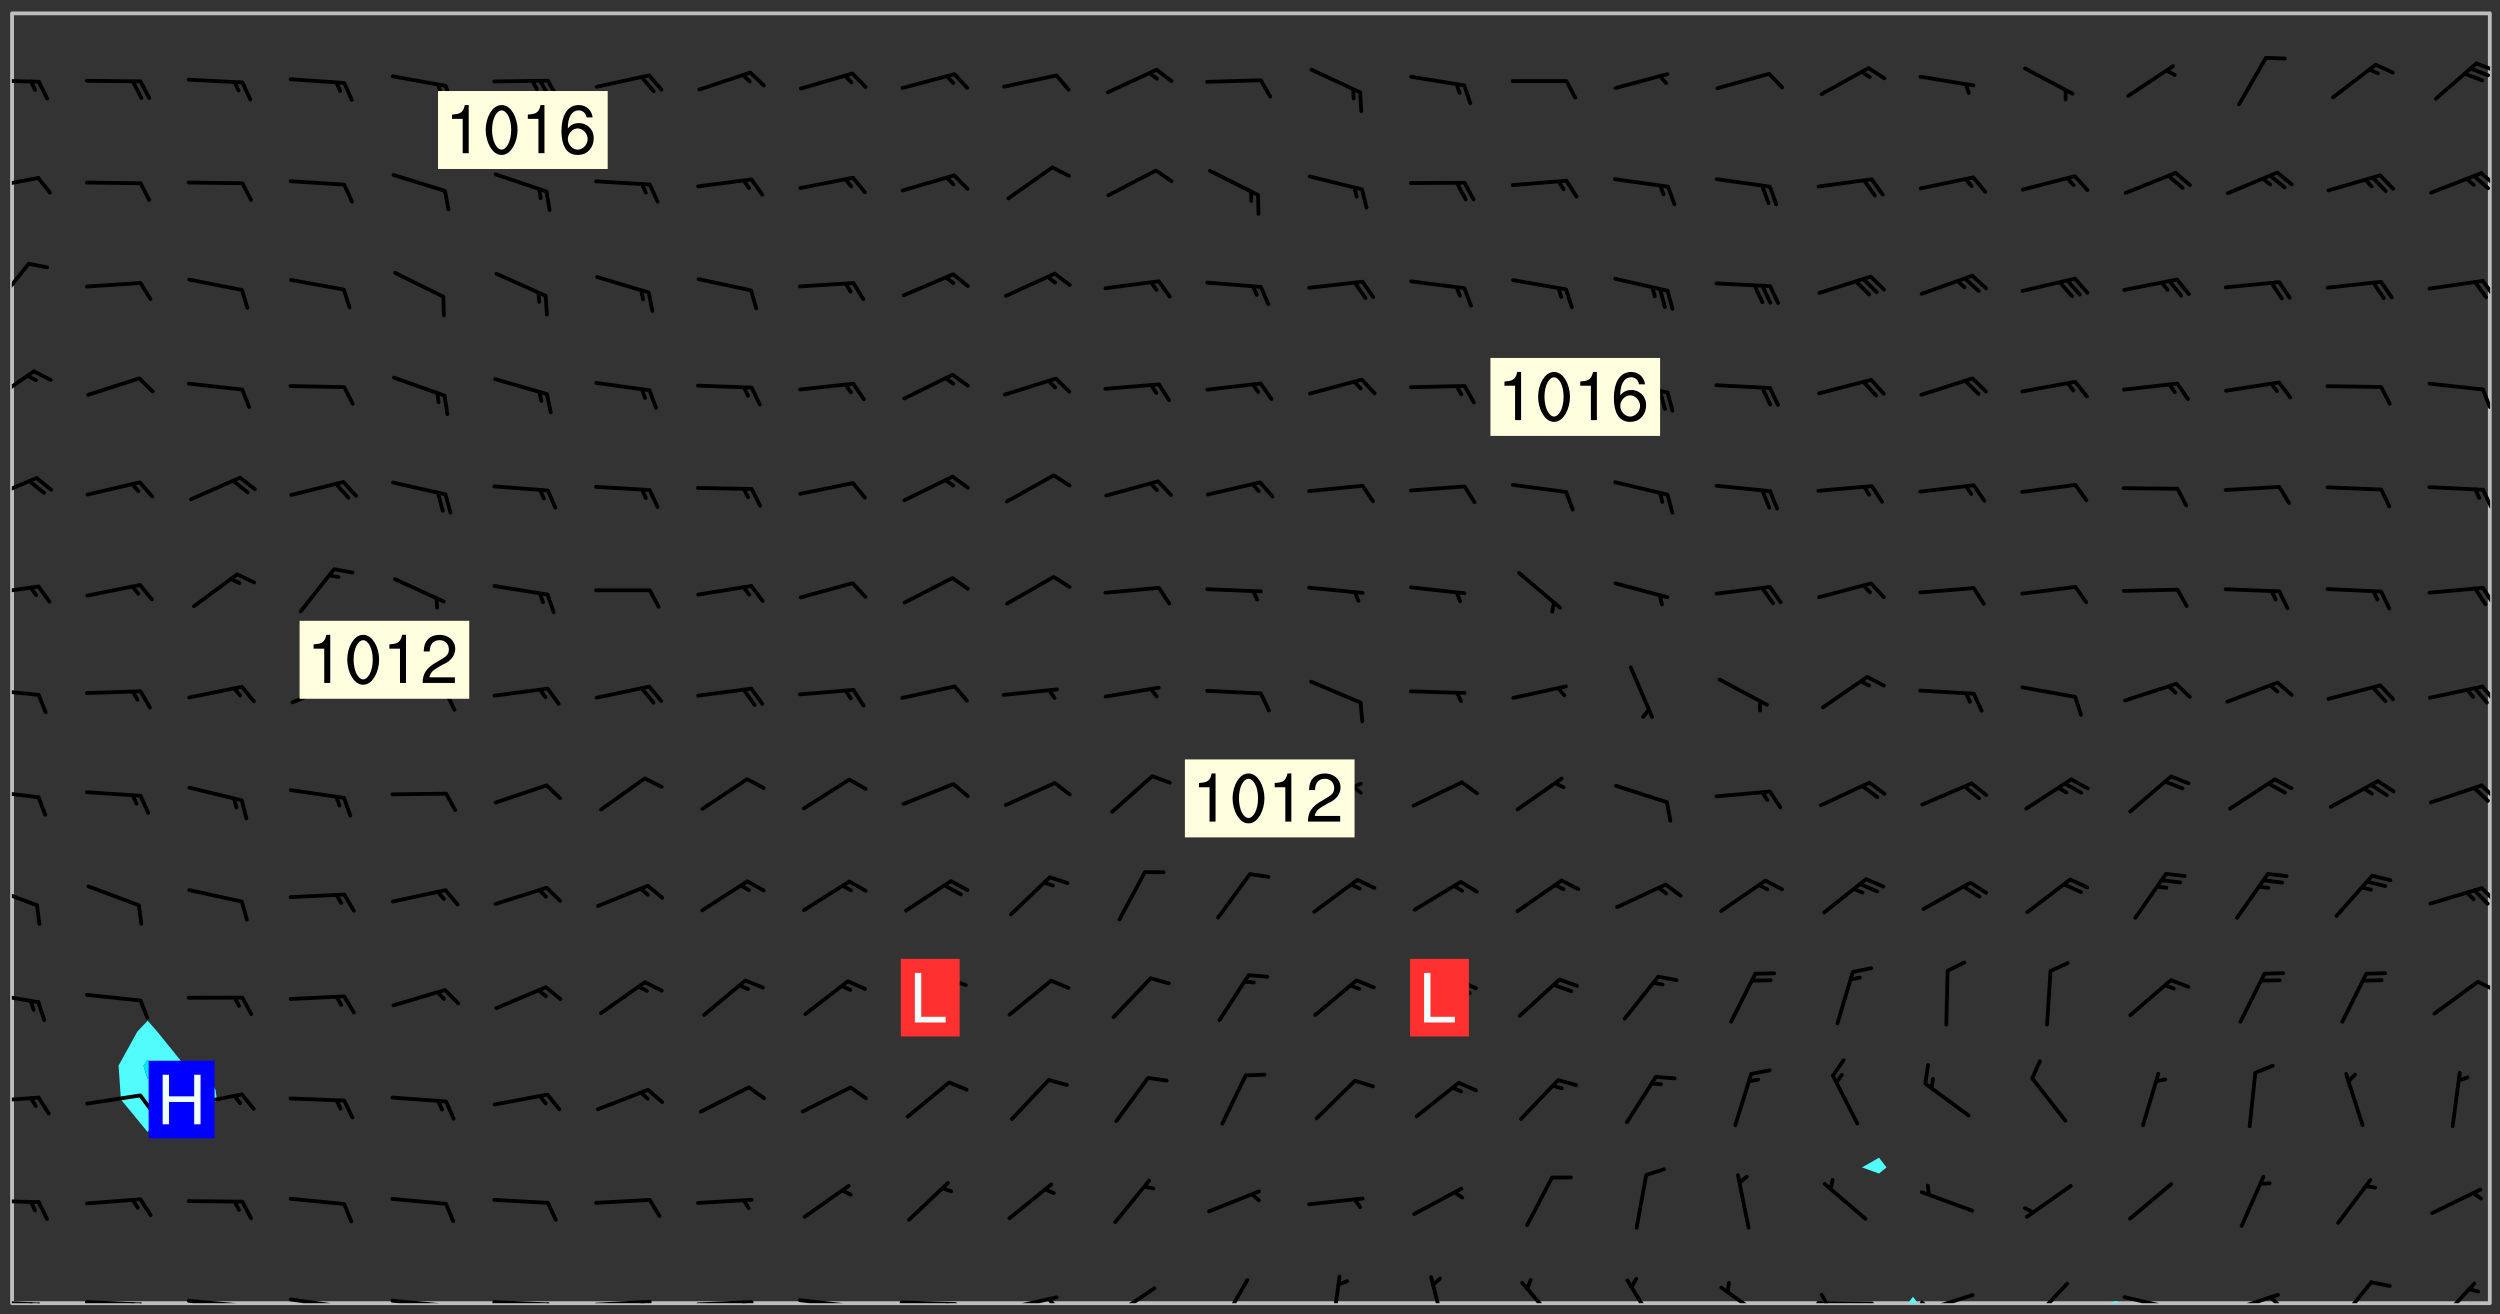 <svg xmlns="http://www.w3.org/2000/svg" role="img" xmlns:xlink="http://www.w3.org/1999/xlink" viewBox="142.45 309.95 326.84 171.84"><rect x="142.45" y="309.95" width="326.84" height="171.84" fill="#333333" stroke="none"/><defs><clipPath id="clip2"><path d="M 144 311.672 L 145 311.672 L 145 480.328 L 144 480.328 Z M 144 311.672"/></clipPath><clipPath id="clip3"><path d="M 144 311.672 L 468 311.672 L 468 480.328 L 144 480.328 Z M 144 311.672"/></clipPath><clipPath id="clip4"><path d="M 391 479 L 394 479 L 394 480.328 L 391 480.328 Z M 391 479"/></clipPath><clipPath id="clip5"><path d="M 418 480 L 420 480 L 420 480.328 L 418 480.328 Z M 418 480"/></clipPath><clipPath id="clip6"><path d="M 467 311.672 L 468 311.672 L 468 480.328 L 467 480.328 Z M 467 311.672"/></clipPath><clipPath id="clip7"><path d="M 144 479 L 148 479 L 148 480.328 L 144 480.328 Z M 144 479"/></clipPath><clipPath id="clip8"><path d="M 147 480 L 149 480 L 149 480.328 L 147 480.328 Z M 147 480"/></clipPath><clipPath id="clip9"><path d="M 146 480 L 148 480 L 148 480.328 L 146 480.328 Z M 146 480"/></clipPath><clipPath id="clip10"><path d="M 153 479 L 162 479 L 162 480.328 L 153 480.328 Z M 153 479"/></clipPath><clipPath id="clip11"><path d="M 160 480 L 163 480 L 163 480.328 L 160 480.328 Z M 160 480"/></clipPath><clipPath id="clip12"><path d="M 159 480 L 161 480 L 161 480.328 L 159 480.328 Z M 159 480"/></clipPath><clipPath id="clip13"><path d="M 166 479 L 175 479 L 175 480.328 L 166 480.328 Z M 166 479"/></clipPath><clipPath id="clip14"><path d="M 173 480 L 176 480 L 176 480.328 L 173 480.328 Z M 173 480"/></clipPath><clipPath id="clip15"><path d="M 180 479 L 188 479 L 188 480.328 L 180 480.328 Z M 180 479"/></clipPath><clipPath id="clip16"><path d="M 187 480 L 189 480 L 189 480.328 L 187 480.328 Z M 187 480"/></clipPath><clipPath id="clip17"><path d="M 193 479 L 202 479 L 202 480.328 L 193 480.328 Z M 193 479"/></clipPath><clipPath id="clip18"><path d="M 200 480 L 202 480 L 202 480.328 L 200 480.328 Z M 200 480"/></clipPath><clipPath id="clip19"><path d="M 206 479 L 215 479 L 215 480.328 L 206 480.328 Z M 206 479"/></clipPath><clipPath id="clip20"><path d="M 213 480 L 216 480 L 216 480.328 L 213 480.328 Z M 213 480"/></clipPath><clipPath id="clip21"><path d="M 220 479 L 228 479 L 228 480.328 L 220 480.328 Z M 220 479"/></clipPath><clipPath id="clip22"><path d="M 226 479 L 228 479 L 228 480.328 L 226 480.328 Z M 226 479"/></clipPath><clipPath id="clip23"><path d="M 233 479 L 241 479 L 241 480.328 L 233 480.328 Z M 233 479"/></clipPath><clipPath id="clip24"><path d="M 239 479 L 241 479 L 241 480.328 L 239 480.328 Z M 239 479"/></clipPath><clipPath id="clip25"><path d="M 246 479 L 255 479 L 255 480.328 L 246 480.328 Z M 246 479"/></clipPath><clipPath id="clip26"><path d="M 252 480 L 254 480 L 254 480.328 L 252 480.328 Z M 252 480"/></clipPath><clipPath id="clip27"><path d="M 260 479 L 268 479 L 268 480.328 L 260 480.328 Z M 260 479"/></clipPath><clipPath id="clip28"><path d="M 266 480 L 268 480 L 268 480.328 L 266 480.328 Z M 266 480"/></clipPath><clipPath id="clip29"><path d="M 273 479 L 281 479 L 281 480.328 L 273 480.328 Z M 273 479"/></clipPath><clipPath id="clip30"><path d="M 279 479 L 281 479 L 281 480.328 L 279 480.328 Z M 279 479"/></clipPath><clipPath id="clip31"><path d="M 287 478 L 294 478 L 294 480.328 L 287 480.328 Z M 287 478"/></clipPath><clipPath id="clip32"><path d="M 301 477 L 306 477 L 306 480.328 L 301 480.328 Z M 301 477"/></clipPath><clipPath id="clip33"><path d="M 316 476 L 318 476 L 318 480.328 L 316 480.328 Z M 316 476"/></clipPath><clipPath id="clip34"><path d="M 329 476 L 332 476 L 332 480.328 L 329 480.328 Z M 329 476"/></clipPath><clipPath id="clip35"><path d="M 341 477 L 347 477 L 347 480.328 L 341 480.328 Z M 341 477"/></clipPath><clipPath id="clip36"><path d="M 354 477 L 360 477 L 360 480.328 L 354 480.328 Z M 354 477"/></clipPath><clipPath id="clip37"><path d="M 367 478 L 374 478 L 374 480.328 L 367 480.328 Z M 367 478"/></clipPath><clipPath id="clip38"><path d="M 379 480 L 388 480 L 388 480.328 L 379 480.328 Z M 379 480"/></clipPath><clipPath id="clip39"><path d="M 380 478 L 382 478 L 382 480.328 L 380 480.328 Z M 380 478"/></clipPath><clipPath id="clip40"><path d="M 393 479 L 401 479 L 401 480.328 L 393 480.328 Z M 393 479"/></clipPath><clipPath id="clip41"><path d="M 393 479 L 395 479 L 395 480.328 L 393 480.328 Z M 393 479"/></clipPath><clipPath id="clip42"><path d="M 407 477 L 413 477 L 413 480.328 L 407 480.328 Z M 407 477"/></clipPath><clipPath id="clip43"><path d="M 419 479 L 428 479 L 428 480.328 L 419 480.328 Z M 419 479"/></clipPath><clipPath id="clip44"><path d="M 425 480 L 427 480 L 427 480.328 L 425 480.328 Z M 425 480"/></clipPath><clipPath id="clip45"><path d="M 433 478 L 441 478 L 441 480.328 L 433 480.328 Z M 433 478"/></clipPath><clipPath id="clip46"><path d="M 439 479 L 441 479 L 441 480.328 L 439 480.328 Z M 439 479"/></clipPath><clipPath id="clip47"><path d="M 447 477 L 453 477 L 453 480.328 L 447 480.328 Z M 447 477"/></clipPath><clipPath id="clip48"><path d="M 460 477 L 467 477 L 467 480.328 L 460 480.328 Z M 460 477"/></clipPath><clipPath id="clip49"><path d="M 144 466 L 148 466 L 148 468 L 144 468 Z M 144 466"/></clipPath><clipPath id="clip50"><path d="M 144 453 L 148 453 L 148 455 L 144 455 Z M 144 453"/></clipPath><clipPath id="clip51"><path d="M 144 439 L 148 439 L 148 442 L 144 442 Z M 144 439"/></clipPath><clipPath id="clip52"><path d="M 466 438 L 468 438 L 468 440 L 466 440 Z M 466 438"/></clipPath><clipPath id="clip53"><path d="M 144 425 L 148 425 L 148 429 L 144 429 Z M 144 425"/></clipPath><clipPath id="clip54"><path d="M 466 425 L 468 425 L 468 429 L 466 429 Z M 466 425"/></clipPath><clipPath id="clip55"><path d="M 144 413 L 148 413 L 148 415 L 144 415 Z M 144 413"/></clipPath><clipPath id="clip56"><path d="M 466 412 L 468 412 L 468 415 L 466 415 Z M 466 412"/></clipPath><clipPath id="clip57"><path d="M 144 399 L 148 399 L 148 402 L 144 402 Z M 144 399"/></clipPath><clipPath id="clip58"><path d="M 466 399 L 468 399 L 468 402 L 466 402 Z M 466 399"/></clipPath><clipPath id="clip59"><path d="M 144 386 L 148 386 L 148 388 L 144 388 Z M 144 386"/></clipPath><clipPath id="clip60"><path d="M 466 386 L 468 386 L 468 390 L 466 390 Z M 466 386"/></clipPath><clipPath id="clip61"><path d="M 144 372 L 148 372 L 148 376 L 144 376 Z M 144 372"/></clipPath><clipPath id="clip62"><path d="M 466 373 L 468 373 L 468 377 L 466 377 Z M 466 373"/></clipPath><clipPath id="clip63"><path d="M 144 358 L 148 358 L 148 363 L 144 363 Z M 144 358"/></clipPath><clipPath id="clip64"><path d="M 466 360 L 468 360 L 468 364 L 466 364 Z M 466 360"/></clipPath><clipPath id="clip65"><path d="M 144 344 L 147 344 L 147 351 L 144 351 Z M 144 344"/></clipPath><clipPath id="clip66"><path d="M 466 346 L 468 346 L 468 349 L 466 349 Z M 466 346"/></clipPath><clipPath id="clip67"><path d="M 144 332 L 148 332 L 148 335 L 144 335 Z M 144 332"/></clipPath><clipPath id="clip68"><path d="M 466 332 L 468 332 L 468 335 L 466 335 Z M 466 332"/></clipPath><clipPath id="clip69"><path d="M 144 320 L 148 320 L 148 321 L 144 321 Z M 144 320"/></clipPath><clipPath id="clip70"><path d="M 465 317 L 468 317 L 468 320 L 465 320 Z M 465 317"/></clipPath><g id="surface1553" clip-path="url(#clip1)"><path fill="#fff" fill-opacity="0" fill-rule="evenodd" d="M 0 0 L 1000 0 L 1000 1000 L 0 1000 Z M 0 0"/><path fill="#d3d3d3" fill-opacity="0" fill-rule="evenodd" d="M162.152 355.867L161.918 356.16 161.977 356.395 162.094 356.566 162.27 356.801 162.562 357.148 162.676 357.207 162.793 357.035 162.852 356.801 163.027 356.625 163.492 356.449 164.191 356.449 164.426 356.742 164.715 357.559 164.773 357.734 164.949 357.965 165.301 358.199 166 358.898 166.172 359.074 166.406 359.422 166.641 359.832 166.93 360.414 167.34 360.879 167.57 361.113 167.805 361.289 167.922 361.52 168.098 361.812 168.27 362.977 168.27 363.211 168.328 363.5 168.387 363.617 168.504 363.734 168.852 364.145 168.969 364.316 169.145 364.492 169.32 364.727 169.438 364.898 169.609 365.25 169.668 365.484 169.902 365.891 170.137 365.832 169.961 366.008 169.902 366.938 169.32 366.938 169.086 366.824 168.738 366.938 168.621 367.055 168.562 367.348 168.504 367.523 168.387 367.695 167.922 367.988 167.863 368.223 167.805 368.336 167.805 368.98 167.863 369.152 167.863 369.562 167.922 369.621 167.922 370.027 167.98 370.434 168.098 370.609 168.156 370.668 168.387 371.309 168.328 371.602 168.328 372.301 168.27 372.883 168.27 373.117 168.211 373.348 168.156 373.699 168.156 375.621 168.211 375.738 168.637 375.738 168.27 375.855 168.246 376.207 169.137 377.375 170.879 377.914 172.219 378.273 172.219 378.812 172.309 379.621 172.844 380.336 174.363 380.605 175.254 380.52 175.344 381.684 175.879 381.863 177.039 381.684 179.094 380.699 180.254 380.336 182.133 380.16 183.828 379.98 183.648 380.699 182.133 380.785 180.883 380.875 180.078 381.145 179.004 381.953 179.273 382.672 179.809 383.57 179.629 384.195 179.363 385.004 179.629 386.082 180.254 386.98 181.059 387.16 182.309 386.98 182.043 387.703 182.141 388.207 182.195 388.5 182.195 388.672 182.254 388.965 182.254 389.371 182.43 389.488 182.781 389.605 183.188 389.605 183.48 389.43 183.594 389.312 183.652 389.195 183.77 388.965 183.828 388.789 184.18 388.324 184.41 388.148 184.586 388.09 184.762 388.148 184.82 388.324 184.938 389.312 184.992 389.781 185.051 389.953 185.168 390.188 185.344 390.246 186.16 390.305 186.449 390.305 186.566 390.539 186.625 390.945 186.684 391.297 186.684 392.402 186.801 392.695 186.918 393.043 187.207 393.742 187.383 394.094 187.965 394.848 188.316 395.023 188.488 395.082 188.957 395.316 189.598 395.781 189.945 396.016 190.238 396.191 190.531 396.246 190.762 396.309 191.578 396.656 191.871 396.832 191.984 397.004 192.336 397.355 192.453 397.531 192.977 398.172 192.977 398.461 193.035 398.812 193.035 399.16 193.094 399.512 193.152 399.801 193.27 399.859 193.441 399.918 193.617 399.918 194.199 400.152 194.375 400.27 194.551 400.559 194.727 400.793 194.84 401.027 195.133 401.258 195.25 401.375 195.25 401.785 195.309 401.84 195.598 402.074 195.832 402.191 195.891 402.309 196.008 402.48 196.066 402.598 196.297 402.832 196.355 403.008 196.59 403.066 196.707 403.125 196.59 403.238 196.531 403.355 196.531 403.473 196.414 403.766 196.297 404.055 196.297 404.637 196.473 404.754 196.59 404.812 196.648 404.93 196.766 405.047 196.879 405.105 197.055 405.453 197.113 405.805 197.172 406.211 197.172 406.387 197.113 406.562 196.996 407.262 196.996 407.434 197.113 407.609 197.406 407.902 197.812 407.902 197.988 408.02 198.105 408.191 198.223 408.484 198.223 408.719 197.695 408.719 197.465 408.484 197.23 408.484 197.055 408.543 196.996 409.242 197.055 409.59 197.172 409.766 197.348 410.176 197.465 410.406 197.754 410.875 197.93 410.93 198.453 410.93 198.688 410.988 199.445 411.629 199.504 411.922 199.504 412.156 199.562 412.215 199.793 412.562 199.793 412.914 199.676 413.086 199.676 413.379 199.969 413.668 200.262 413.844 200.434 413.902 200.727 414.078 201.02 414.195 201.602 414.602 201.891 414.836 202.184 415.012 202.402 415.172 202.418 415.184 202.648 415.359 203.289 415.883 203.465 416.117 203.582 416.293 203.758 416.469 203.871 416.641 203.871 417.281 203.988 417.457 204.457 417.574 205.039 417.691 205.273 417.75 205.504 417.863 205.797 417.98 205.91 418.039 206.496 418.391 206.785 418.562 206.961 418.625 207.137 418.68 207.312 418.738 208.012 419.09 208.301 419.266 208.535 419.32 208.824 419.496 209.059 419.613 209.699 420.02 209.992 420.137 210.164 420.195 210.398 420.254 210.809 420.312 211.039 420.371 211.273 420.488 211.332 420.66 210.922 420.836 211.391 420.895 211.449 421.188 211.562 421.422 211.738 421.477 211.973 421.535 212.148 421.594 212.555 421.711 213.195 421.945 213.312 422.117 213.371 422.352 213.371 422.527 213.312 422.645 213.254 423.051 213.488 423.285 213.605 423.344 213.953 423.461 214.594 423.691 214.77 423.809 215.059 423.926 215.234 424.102 215.469 424.566 216.051 425.672 216.227 425.848 216.574 426.023 216.75 426.141 217.102 426.258 218.148 426.781 218.383 426.84 218.848 426.953 219.141 427.012 219.605 427.188 220.363 427.77 220.598 428.004 220.945 428.469 221.121 428.645 221.41 428.879 222.227 429.578 222.52 429.754 222.809 430.043 223.102 430.219 223.395 430.508 224.09 431.148 224.266 431.324 224.559 431.559 224.848 431.793 225.316 432.082 225.957 432.664 226.305 432.898 226.539 433.191 226.887 433.539 227.238 434.004 228.172 434.996 228.52 435.402 228.637 435.578 228.871 435.637 228.984 435.754 229.629 435.93 229.859 436.043 230.094 436.102 230.387 436.277 230.617 436.395 231.551 437.094 231.957 437.5 232.191 437.676 232.598 437.852 232.832 437.969 233.648 438.316 233.996 438.551 234.23 438.668 234.523 438.957 234.754 439.074 235.512 439.426 235.863 439.598 236.094 439.656 236.387 439.773 236.621 439.832 237.492 440.008 238.309 440.008 238.777 440.238 238.949 440.297 239.824 440.996 240.289 441.113 240.582 441.172 240.758 441.23 240.988 441.289 241.457 441.348 241.805 441.406 242.156 441.465 242.562 441.523 242.855 441.523 243.027 441.582 243.027 441.812 243.203 441.988 243.496 441.988 243.844 442.047 244.195 442.105 244.895 442.223 245.535 442.223 246 441.988 246.293 441.812 246.465 441.695 246.875 441.523 247.164 441.348 248.098 440.883 248.566 440.59 249.09 440.297 249.555 440.125 250.02 439.949 251.07 439.484 251.359 439.367 251.77 439.25 252.059 439.133 252.586 438.957 254.102 438.258 254.684 437.91 254.973 437.852 255.266 437.793 255.613 437.676 256.488 437.445 256.84 437.328 256.953 437.328 257.188 437.27 258.062 437.035 258.297 436.977 259.109 436.977 259.461 436.918 260.277 436.801 260.449 436.742 260.801 436.688 261.094 436.629 261.324 436.57 262.141 436.395 262.316 436.336 262.664 436.336 262.898 436.277 263.363 436.16 264.121 435.988 264.355 435.93 264.703 435.93 265.113 435.812 265.402 435.754 266.688 435.695 266.977 435.695 267.387 435.637 267.617 435.578 267.793 435.578 268.668 435.461 269.074 435.461 269.484 435.344 269.832 435.344 270.184 435.23 271.055 435.172 272.805 435.172 273.852 435.461 274.262 435.578 274.551 435.695 274.902 435.812 275.191 435.93 276.242 436.102 276.531 436.16 276.824 436.16 277.117 436.219 277.289 436.277 277.699 436.336 277.871 436.395 277.988 436.453 278.105 436.453 278.223 436.512 278.574 436.57 278.688 436.57 279.098 436.637 281.02 437.031 282.945 437.426 284.465 437.875 286.16 438.594 288.305 439.398 289.91 438.68 291.34 437.875 292.5 436.797 293.75 436.348 296.785 435.629 298.66 435.27 300.805 433.922 303.039 432.668 305.539 431.41 307.234 430.961 309.02 430.781 310.18 430.512 310.805 431.051 312.145 430.781 312.859 429.793 313.844 428.449 314.289 428.27 315.094 427.91 316.969 427.371 318.754 426.922 320.004 426.652 321.164 426.562 322.863 426.473 324.824 426.203 326.074 426.113 326.613 426.113 327.238 426.023 328.129 426.023 330.273 425.844 332.684 425.664 335.273 425.574 336.969 425.754 338.578 425.844 340.008 426.203 341.168 426.922 343.043 427.91 344.203 429.438 344.469 430.152 345.098 430.242 345.453 431.141 345.988 431.68 346.523 433.207 347.598 433.566 348.133 433.566 347.328 434.102 347.418 435.809 348.133 438.504 349.023 439.309 349.918 440.297 350.633 441.555 352.418 442.094 353.938 441.914 354.293 443.258 355.902 442.453 356.883 441.914 357.152 442.184 357.469 441.969 357.688 441.824 358.488 442.273 358.938 441.914 359.293 441.914 359.828 441.645 360.367 440.926 360.902 440.656 361.527 439.668 362.688 440.117 363.527 440.488 364.922 441.105 366.617 440.926 368.223 440.926 370.008 441.016 370.188 439.309 370.723 437.965 371.527 438.234 372.02 439.082 372.422 439.488 372.332 440.027 372.332 440.387 373.047 440.836 373.758 440.566 375.188 440.566 375.547 441.555 375.992 442.812 376.707 444.156 377.957 444.785 379.652 445.414 380.367 445.234 380.547 444.695 381.527 444.605 381.977 444.965 382.062 446.223 381.797 446.852 381.262 447.031 381.262 447.57 381.977 448.555 382.242 449.094 383.227 450.082 384.027 451.16 383.762 451.52 383.672 452.418 383.047 454.75 382.691 456.816 382.602 458.609 382.422 459.328 382.332 459.867 382.332 461.305 381.352 463.188 380.992 464.895 380.457 465.793 379.652 466.961 379.387 467.5 381.441 468.754 381.527 469.113 381.172 469.652 381.082 469.473 381.082 470.281 381.172 471.719 380.727 472.434 379.652 472.527 379.387 473.242 379.922 474.141 380.727 474.859 381.887 475.668 383.227 475.938 383.672 476.297 383.316 476.746 381.527 476.656 380.277 476.207 379.562 475.488 378.938 475.398 378.762 478.988 378.574 480.297 467.934 480.297 467.934 311.703 412.664 311.703 412.664 360.785 413.426 360.91 416.715 361.453 418.738 364.289 418.738 367.043 421.09 367.375 423.438 367.707 427.488 367.707 426.109 371.867 424.086 372.574 422.062 373.277 421.52 373.621 418.926 375.238 418.738 375.355 416.715 373.277 415.984 370.535 413.312 368.457 411.938 364.957 411.871 364.875 409.914 362.203 412.664 360.785 412.664 311.703 294.422 311.703 294.422 403.117 294.539 403.148 294.672 403.16 294.746 403.234 294.852 403.281 294.941 403.34 295.027 403.398 295.117 403.457 295.414 403.754 295.473 403.844 295.504 403.961 295.531 404.078 295.547 404.215 295.516 404.332 295.457 404.422 295.398 404.508 295.355 404.613 295.309 404.715 295.281 404.836 295.281 404.98 295.457 405.25 295.605 405.398 295.68 405.484 295.754 405.559 295.797 405.664 295.859 405.754 295.918 405.84 295.961 405.945 296.02 406.035 296.066 406.137 296.109 406.242 296.168 406.328 296.285 406.508 296.359 406.582 296.422 406.668 296.48 406.758 296.523 406.863 296.582 406.953 296.641 407.039 296.703 407.129 296.762 407.219 296.805 407.32 296.922 407.5 296.996 407.574 297.055 407.66 297.129 407.734 297.219 407.793 297.324 407.84 297.473 407.84 297.605 407.824 297.738 407.84 297.84 407.793 297.914 407.719 297.961 407.617 297.945 407.484 297.945 407.336 297.898 407.23 297.871 407.113 297.824 407.012 297.797 406.891 297.754 406.789 297.691 406.699 297.648 406.598 297.605 406.492 297.574 406.375 297.559 406.242 297.547 406.105 297.633 406.047 297.691 405.961 297.812 405.93 297.855 406.035 297.871 406.168 297.871 406.285 297.93 406.387 297.988 406.477 298.078 406.535 298.227 406.684 298.285 406.773 298.328 406.879 298.316 406.98 298.402 407.039 298.508 407.086 298.594 407.145 298.684 407.203 298.758 407.277 298.641 407.305 298.535 407.352 298.449 407.41 298.375 407.484 298.316 407.574 298.254 407.66 298.227 407.781 298.18 407.883 298.137 407.988 298.105 408.105 298.094 408.238 298.078 408.371 298.078 408.52 298.105 408.637 298.152 408.742 298.195 408.844 298.254 408.934 298.328 409.008 298.418 409.066 298.492 409.141 298.582 409.199 298.641 409.289 298.684 409.395 298.73 409.496 298.848 409.527 298.98 409.543 299.129 409.543 299.246 409.512 299.352 409.555 299.395 409.66 299.441 409.762 299.469 409.883 299.5 410 299.527 410.117 299.559 410.238 299.586 410.355 299.691 410.398 299.793 410.445 299.926 410.43 300.074 410.578 300.137 410.664 300.211 410.738 300.281 410.812 300.371 410.875 300.477 410.918 300.578 410.961 300.695 410.992 300.832 411.008 300.949 410.977 301.023 410.902 301.051 410.785 301.039 410.652 301.008 410.531 300.98 410.414 301.023 410.309 301.141 410.309 301.23 410.371 301.348 410.398 301.496 410.398 301.629 410.414 301.777 410.414 301.91 410.43 302.043 410.414 302.191 410.414 302.324 410.398 302.457 410.387 302.594 410.398 302.711 410.371 302.844 410.355 303.035 410.297 302.977 410.473 302.961 410.605 302.934 410.727 302.918 410.859 302.859 410.945 302.727 410.961 302.621 411.008 302.516 411.051 302.398 411.082 302.281 411.109 302.016 411.141 301.867 411.141 301.734 411.156 301.66 411.23 301.719 411.316 301.867 411.465 301.984 411.645 302.059 411.715 302.148 411.777 302.238 411.836 302.324 411.895 302.414 411.953 302.516 411.996 302.621 412.059 302.727 412.102 302.812 412.16 302.918 412.207 303.02 412.25 303.199 412.367 303.258 412.457 303.215 412.559 303.168 412.664 303.184 412.797 303.406 413.02 303.465 413.109 303.508 413.211 303.539 413.332 303.582 413.434 303.598 413.566 303.629 413.684 303.641 413.82 303.672 413.938 303.82 414.086 303.922 414.129 304.027 414.172 304.145 414.203 304.277 414.219 304.414 414.234 304.531 414.234 304.648 414.203 304.738 414.145 304.781 414.039 304.828 413.938 304.871 413.832 304.902 413.715 304.914 413.582 304.914 413.434 304.902 413.301 304.887 413.168 304.855 413.051 304.812 412.945 304.766 412.84 304.723 412.738 304.68 412.633 304.664 412.5 304.68 412.367 304.707 412.25 304.738 412.133 304.766 412.012 304.812 411.91 304.902 411.852 304.988 411.789 305.062 411.715 305.152 411.656 305.375 411.434 305.434 411.348 305.508 411.273 305.625 411.094 305.684 411.008 305.684 410.859 305.609 410.785 305.508 410.738 305.402 410.695 305.301 410.652 305.242 410.562 305.195 410.457 305.168 410.34 305.258 410.281 305.375 410.25 305.477 410.207 305.656 410.09 305.805 409.941 305.816 409.809 305.805 409.703 305.715 409.645 305.582 409.66 305.434 409.66 305.301 409.676 305.168 409.66 305.047 409.629 304.961 409.57 304.887 409.496 304.828 409.406 304.766 409.32 304.648 409.141 304.59 409.055 304.621 408.934 304.707 408.875 304.828 408.844 304.887 408.758 304.887 408.637 304.855 408.52 304.797 408.43 304.738 408.344 304.691 408.238 304.664 408.121 304.648 407.988 304.707 407.898 304.781 407.824 304.871 407.766 304.988 407.586 305.062 407.512 305.121 407.426 305.27 407.277 305.391 407.246 305.523 407.23 305.656 407.246 305.73 407.32 305.773 407.426 305.789 407.559 305.758 407.676 305.641 407.707 305.508 407.719 305.359 407.867 305.316 407.973 305.27 408.074 305.242 408.195 305.211 408.312 305.211 408.461 305.242 408.578 305.285 408.684 305.344 408.773 305.418 408.844 305.492 408.918 305.609 408.949 305.73 408.977 305.848 408.949 305.98 408.934 306.098 408.934 306.188 408.992 306.262 409.066 306.309 409.172 306.367 409.258 306.469 409.305 306.602 409.32 306.707 409.363 306.793 409.422 306.781 409.527 306.707 409.602 306.527 409.719 306.469 409.809 306.379 409.867 306.309 409.941 306.234 410.016 306.172 410.105 306.145 410.223 306.129 410.355 306.145 410.488 306.129 410.621 306.129 410.77 306.145 410.902 306.172 411.02 306.203 411.141 306.277 411.215 306.367 411.273 306.453 411.332 306.543 411.391 306.66 411.422 306.66 411.508 306.559 411.555 306.469 411.613 306.203 411.645 306.086 411.672 305.938 411.672 305.832 411.715 305.73 411.762 305.672 411.852 305.609 412.086 305.598 412.219 305.566 412.34 305.551 412.473 305.551 412.766 305.539 412.898 305.551 413.035 305.566 413.168 305.699 413.184 305.832 413.195 305.953 413.227 306.039 413.285 306.113 413.359 306.16 413.465 306.203 413.566 306.219 413.699 306.219 414.145 306.203 414.277 306.203 414.723 306.234 414.988 306.262 415.105 306.277 415.238 306.309 415.355 306.395 415.566 306.426 415.832 306.426 415.98 306.395 416.098 306.367 416.215 306.336 416.336 306.309 416.453 306.277 416.57 306.246 416.691 306.234 416.824 306.219 416.957 306.309 417.016 306.426 416.984 306.527 417 306.574 417.105 306.543 417.371 306.543 417.812 306.5 417.918 306.453 418.023 306.41 418.125 306.367 418.23 306.309 418.316 306.277 418.438 306.234 418.555 306.203 418.672 306.188 418.805 306.203 418.938 306.262 419.027 306.367 419.074 306.453 419.133 306.512 419.219 306.5 419.355 306.469 419.473 306.426 419.574 306.426 420.02 306.41 420.152 306.41 420.301 306.379 420.418 306.336 420.523 306.309 420.641 306.262 420.746 306.219 420.848 306.188 420.969 306.16 421.086 306.129 421.219 306.098 421.336 306.07 421.453 306.027 421.559 305.996 421.676 305.965 421.797 305.953 421.93 305.938 422.062 305.938 422.359 305.965 422.477 305.965 422.625 306.012 423.023 306.039 423.141 306.098 423.23 306.219 423.262 306.367 423.262 306.5 423.246 306.559 423.336 306.559 423.453 306.5 423.543 306.41 423.602 306.309 423.645 306.203 423.691 306.113 423.75 306.027 423.809 305.891 423.824 305.773 423.793 305.641 423.777 305.539 423.824 305.477 423.91 305.465 424.047 305.449 424.18 305.418 424.297 305.391 424.414 305.375 424.547 305.344 424.668 305.344 424.965 305.359 425.098 305.391 425.215 305.391 425.363 305.402 425.496 305.402 425.645 305.375 425.762 305.328 425.863 305.301 425.984 305.27 426.102 305.211 426.191 305.137 426.266 305.035 426.309 304.93 426.355 304.812 426.383 304.691 426.414 304.59 426.367 304.648 426.281 304.754 426.234 304.781 426.117 304.812 426 304.84 425.879 304.871 425.762 304.871 425.613 304.887 425.48 304.855 425.363 304.812 425.258 304.707 425.273 304.633 425.348 304.531 425.391 304.441 425.453 304.367 425.527 304.324 425.629 304.309 425.762 304.277 425.879 304.25 426 304.219 426.117 304.191 426.234 304.16 426.355 304.133 426.473 304.102 426.59 304.059 426.695 303.969 426.754 303.879 426.754 303.762 426.723 303.73 426.637 303.746 426.5 303.715 426.383 303.715 426.234 303.703 426.102 303.703 425.953 303.641 425.719 303.613 425.598 303.57 425.496 303.523 425.391 303.465 425.305 303.406 425.215 303.363 425.109 303.301 425.023 303.152 424.875 303.082 424.801 302.977 424.754 302.871 424.711 302.77 424.668 302.473 424.371 302.383 424.297 302.297 424.238 302.191 424.195 302.102 424.133 302.016 424.074 301.91 424.031 301.82 423.973 301.734 423.91 301.66 423.84 301.555 423.793 301.469 423.734 301.363 423.691 301.273 423.629 301.172 423.586 301.066 423.543 300.98 423.484 300.875 423.438 300.77 423.395 300.668 423.348 300.578 423.289 300.477 423.246 300.371 423.203 300.281 423.141 300.164 423.113 300.031 423.098 299.898 423.113 299.75 423.113 299.617 423.129 299.5 423.098 299.41 423.039 299.336 422.965 299.246 422.906 299.145 422.859 298.996 422.859 298.875 422.832 298.773 422.789 298.699 422.715 298.582 422.535 298.492 422.477 298.391 422.434 298.301 422.371 298.195 422.328 298.105 422.27 298.02 422.211 297.914 422.164 297.855 422.078 297.797 421.988 297.754 421.883 297.707 421.781 297.633 421.707 297.547 421.648 297.473 421.574 297.383 421.516 297.16 421.293 297.117 421.188 297.086 420.922 297.191 420.879 297.336 420.879 297.441 420.922 297.516 420.996 297.605 421.055 297.691 421.113 297.797 421.16 297.887 421.219 298.035 421.367 298.105 421.441 298.254 421.59 298.316 421.676 298.391 421.75 298.477 421.809 298.551 421.883 298.641 421.945 298.73 422.004 298.816 422.062 299.086 422.238 299.188 422.285 299.293 422.328 299.395 422.371 299.441 422.297 299.5 422.211 299.574 422.137 299.645 422.062 299.75 422.105 299.824 422.18 299.883 422.27 299.926 422.371 299.973 422.477 300.016 422.582 300.137 422.609 300.254 422.582 300.328 422.492 300.371 422.387 300.43 422.297 300.504 422.223 300.609 422.18 300.727 422.152 300.859 422.164 300.949 422.223 301.098 422.371 301.156 422.461 301.199 422.566 301.246 422.668 301.289 422.773 301.332 422.875 301.438 422.922 301.543 422.965 301.676 422.98 301.762 422.922 301.82 422.832 301.895 422.758 302 422.715 302.117 422.742 302.223 422.789 302.324 422.832 302.43 422.875 302.531 422.922 302.711 423.039 302.711 423.156 302.695 423.289 302.711 423.422 302.727 423.559 302.785 423.645 302.887 423.691 303.008 423.719 303.125 423.75 303.273 423.75 303.391 423.719 303.449 423.629 303.629 423.512 303.688 423.422 303.762 423.348 303.82 423.262 303.938 423.082 304.117 422.965 304.234 422.996 304.324 423.055 304.367 423.129 304.352 423.262 304.352 423.379 304.441 423.438 304.59 423.438 304.723 423.422 304.855 423.41 305.121 423.379 305.227 423.336 305.344 423.305 305.465 423.277 305.539 423.203 305.609 423.129 305.672 423.039 305.656 422.934 305.609 422.832 305.508 422.789 305.402 422.773 305.285 422.801 305.02 422.832 304.871 422.832 304.797 422.758 304.707 422.699 304.59 422.668 304.473 422.641 304.34 422.625 304.191 422.625 304.059 422.641 303.762 422.641 303.656 422.594 303.508 422.445 303.465 422.344 303.406 422.254 303.629 422.031 303.715 421.973 303.82 421.93 303.938 421.898 304.07 421.883 304.203 421.898 304.34 421.914 304.441 421.957 304.574 421.945 304.664 421.883 304.766 421.84 304.828 421.75 304.781 421.648 304.691 421.59 304.574 421.559 304.473 421.516 304.414 421.426 304.352 421.336 304.352 421.219 304.367 421.086 304.473 421.039 304.547 420.969 304.547 420.848 304.457 420.789 304.426 420.672 304.516 420.613 304.59 420.539 304.633 420.434 304.691 420.344 304.738 420.242 304.754 420.109 304.754 419.961 304.707 419.855 304.664 419.754 304.574 419.695 304.441 419.68 304.34 419.637 304.203 419.621 304.086 419.59 303.641 419.59 303.508 419.574 303.375 419.562 303.242 419.547 303.125 419.516 302.977 419.516 302.844 419.5 302.711 419.488 302.445 419.457 302.324 419.414 302.238 419.355 302.164 419.281 302.164 419.133 302.176 419 302.281 418.953 302.383 418.91 302.516 418.895 302.668 418.895 302.801 418.879 303.094 418.879 303.215 418.91 303.316 418.953 303.406 419.012 303.641 419.074 303.762 419.027 303.852 418.969 303.953 418.926 304.086 418.91 304.191 418.953 304.293 419 304.426 419.012 304.547 418.984 304.691 418.984 304.812 418.953 304.93 418.926 305.035 418.879 305.109 418.805 305.195 418.746 305.344 418.598 305.402 418.512 305.449 418.406 305.477 418.289 305.492 418.184 305.391 418.141 305.301 418.082 305.184 418.051 305.078 418.008 304.988 417.945 304.914 417.859 304.84 417.785 304.738 417.742 304.633 417.695 304.531 417.652 304.473 417.562 304.426 417.461 304.34 417.25 304.277 417.164 304.219 417.074 304.145 417 304.059 416.941 303.789 416.941 303.672 416.973 303.582 417.031 303.48 417.074 303.348 417.09 303.242 417.074 303.215 416.957 303.152 416.867 303.035 416.836 302.934 416.793 302.785 416.645 302.754 416.527 302.738 416.422 302.812 416.348 302.992 416.23 303.109 416.203 303.227 416.172 303.363 416.188 303.465 416.23 303.57 416.273 303.672 416.32 303.777 416.363 303.895 416.395 304.027 416.41 304.145 416.438 304.277 416.453 304.383 416.438 304.473 416.379 304.398 416.305 304.293 416.262 304.219 416.188 304.145 416.098 303.996 415.949 303.91 415.891 303.82 415.832 303.746 415.758 303.656 415.699 303.555 415.652 303.434 415.625 303.332 415.578 303.227 415.535 303.109 415.504 303.008 415.461 302.887 415.43 302.738 415.43 302.621 415.461 302.516 415.504 302.43 415.566 302.25 415.684 302.164 415.742 302.074 415.801 301.969 415.848 301.883 415.906 301.777 415.949 301.676 415.992 301.57 416.039 301.496 416.113 301.438 416.203 301.379 416.289 301.332 416.395 301.273 416.48 301.199 416.555 301.066 416.543 300.949 416.512 300.832 416.512 300.758 416.586 300.668 416.645 300.594 416.719 300.504 416.777 300.418 416.836 300.312 416.883 300.211 416.926 300.074 416.941 299.973 416.898 299.824 416.75 299.719 416.703 299.633 416.703 299.527 416.75 299.426 416.793 299.305 416.824 299.188 416.793 299.113 416.719 299.113 416.602 299.145 416.48 299.219 416.41 299.277 416.32 299.352 416.246 299.469 416.215 299.574 416.172 299.867 416.172 300 416.156 300.137 416.141 300.238 416.098 300.328 416.039 300.43 415.992 300.52 415.934 300.652 415.922 300.742 415.98 300.875 415.992 300.965 415.934 301.051 415.875 301.156 415.832 301.246 415.773 301.332 415.711 301.422 415.652 301.57 415.504 301.629 415.418 301.688 415.328 301.793 415.285 301.926 415.27 302.043 415.297 302.164 415.328 302.223 415.27 302.281 415.18 302.312 414.914 302.34 414.797 302.445 414.809 302.578 414.824 302.68 414.781 302.77 414.723 302.828 414.633 302.902 414.559 302.961 414.469 303.008 414.367 303.02 414.234 303.008 414.102 302.961 413.996 302.812 413.848 302.754 413.758 302.695 413.672 302.652 413.566 302.652 413.121 302.668 412.988 302.668 412.84 302.68 412.707 302.621 412.648 302.531 412.707 302.43 412.664 302.25 412.547 302.164 412.488 302.102 412.398 302.043 412.309 301.969 412.234 301.883 412.176 301.762 412.207 301.66 412.219 301.555 412.266 301.469 412.324 301.363 412.367 301.215 412.516 301.125 412.574 301.039 412.633 300.949 412.695 300.844 412.738 300.711 412.754 300.711 412.633 300.816 412.59 300.934 412.559 301.008 412.488 301.051 412.383 301.051 412.234 301.023 412.117 300.875 411.969 300.742 411.953 300.594 411.953 300.477 411.984 300.371 412.027 300.27 412.07 300.18 412.133 300.062 412.16 299.988 412.086 300 411.953 299.957 411.852 299.914 411.746 299.824 411.688 299.707 411.715 299.586 411.746 299.469 411.777 299.367 411.82 299.246 411.852 299.145 411.895 299.039 411.938 298.949 411.996 298.848 412.012 298.848 411.895 298.863 411.762 298.805 411.672 298.73 411.715 298.582 411.863 298.523 411.953 298.449 412.027 298.402 412.133 298.359 412.234 298.285 412.309 298.227 412.398 298.152 412.473 298.094 412.559 298.02 412.633 297.93 412.695 297.855 412.766 297.781 412.84 297.68 412.855 297.547 412.871 297.441 412.828 297.441 412.707 297.59 412.559 297.633 412.457 297.691 412.367 297.738 412.266 297.781 412.16 297.84 412.07 297.871 411.953 297.914 411.852 297.945 411.73 297.973 411.613 298.02 411.508 298.062 411.406 298.105 411.301 298.18 411.23 298.27 411.168 298.359 411.109 298.461 411.066 298.758 411.066 299.023 411.035 299.129 410.992 299.055 410.918 298.938 410.887 298.832 410.844 298.742 410.785 298.641 410.738 298.551 410.68 298.449 410.637 298.344 410.594 298.254 410.531 298.168 410.473 298.062 410.43 297.961 410.387 297.84 410.355 297.723 410.324 297.621 410.281 297.5 410.25 297.398 410.207 297.309 410.148 297.266 410.043 297.25 409.91 297.352 409.867 297.484 409.852 297.621 409.867 297.754 409.852 297.855 409.809 297.914 409.719 297.93 409.613 297.84 409.555 297.766 409.48 297.664 409.438 297.574 409.379 297.426 409.23 297.383 409.125 297.367 408.992 297.367 408.699 297.309 408.609 297.219 408.551 297.145 408.477 297.102 408.371 297.07 408.254 297.012 408.164 296.938 408.09 296.82 408.062 296.746 407.988 296.656 407.93 296.566 407.867 296.48 407.809 296.406 407.734 296.348 407.648 296.301 407.543 296.215 407.484 296.066 407.336 295.871 407.277 295.738 407.293 295.637 407.336 295.562 407.41 295.516 407.512 295.473 407.617 295.414 407.707 295.355 407.793 295.059 408.09 294.969 408.148 294.883 408.148 294.82 408.062 294.777 407.957 294.809 407.84 294.867 407.75 294.895 407.633 294.883 407.5 294.793 407.438 294.688 407.484 294.57 407.512 294.453 407.543 294.184 407.719 294.082 407.766 293.965 407.793 293.859 407.84 293.77 407.898 293.668 407.941 293.609 407.855 293.562 407.75 293.578 407.617 293.625 407.512 293.695 407.438 293.77 407.367 293.828 407.277 293.828 407.129 293.785 407.023 293.547 407.023 293.445 407.07 293.414 407.188 293.387 407.305 293.355 407.426 293.281 407.469 293.148 407.484 293.074 407.438 293.031 407.336 292.988 407.23 292.941 407.129 292.898 407.023 292.777 407.055 292.676 407.098 292.543 407.113 292.426 407.145 292.32 407.188 292.23 407.246 292.129 407.293 292.008 407.32 291.875 407.336 291.773 407.293 291.715 407.203 291.668 407.098 291.625 406.996 291.582 406.891 291.582 406.773 291.641 406.684 291.727 406.625 291.906 406.508 292.008 406.461 292.113 406.418 292.219 406.359 292.32 406.316 292.41 406.254 292.512 406.211 292.617 406.152 292.719 406.105 292.809 406.047 292.914 406.004 293.016 405.961 293.105 405.898 293.207 405.855 293.344 405.84 293.461 405.871 293.562 405.914 293.684 405.945 293.785 405.988 293.891 406.035 293.992 406.078 294.098 406.121 294.199 406.168 294.305 406.211 294.406 406.254 294.512 406.301 294.598 406.359 294.703 406.402 294.82 406.434 294.926 406.477 295.027 406.523 295.117 406.582 295.223 406.625 295.324 406.668 295.43 406.715 295.547 406.742 295.648 406.789 295.77 406.816 295.918 406.816 296.004 406.758 296.02 406.656 296.078 406.566 296.051 406.449 295.977 406.375 295.859 406.195 295.785 406.121 295.695 406.047 295.516 405.93 295.43 405.871 295.324 405.828 295.223 405.781 294.953 405.605 294.895 405.516 294.82 405.441 294.762 405.352 294.719 405.25 294.688 405.133 294.672 404.996 294.672 404.434 294.66 404.301 294.645 404.168 294.613 404.051 294.598 403.918 294.586 403.785 294.555 403.664 294.332 403.441 294.273 403.355 294.258 403.25 294.289 403.133 294.422 403.117 294.422 311.703 172.992 311.703 172.992 313.156 172.934 313.391 172.582 314.441 172.41 314.965 172.293 315.312 172.117 315.723 172 315.895 171.766 316.188 171.535 316.246 171.184 316.246 171.066 316.305 170.836 316.711 170.836 317.004 170.953 317.18 171.184 317.41 171.301 317.645 171.941 318.402 172.234 318.867 172.41 319.102 172.641 319.453 172.875 319.801 173.516 320.617 173.691 321.082 173.863 321.492 173.98 322.188 174.156 322.656 174.273 324.055 174.332 324.52 174.332 325.395 174.449 326.441 174.449 331.223 174.391 331.688 174.039 332.969 173.863 333.492 173.75 333.902 173.398 334.832 172.934 336 172.699 336.582 172.582 336.758 172.41 337.105 172.234 337.512 171.883 338.328 171.824 338.621 171.711 338.914 171.594 339.203 171.535 339.379 171.418 340.254 171.359 340.66 171.301 340.777 171.242 340.953 171.184 341.125 170.953 341.652 170.836 341.824 170.836 342.059 170.719 342.293 170.66 342.465 170.484 343.051 170.484 343.34 170.426 343.516 170.426 343.809 170.367 343.922 170.309 344.449 170.309 344.621 170.254 344.855 170.254 347.477 170.078 348.293 169.961 348.469 169.785 348.703 169.668 348.875 169.555 349.109 168.969 350.043 168.738 350.332 168.445 350.797 168.27 351.031 167.98 351.383 167.629 352.082 167.516 352.312 167.34 352.723 167.164 352.953 166.758 353.48 165.941 354.18 165.648 354.352 165.359 354.586 165.184 354.703 165.008 354.879 164.484 355.285 163.957 355.461 163.785 355.637 163.551 355.691 162.91 355.867 162.152 355.867M174.363 386.891L173.289 387.34 173.648 388.234 174.898 387.52 175.344 386.98 174.363 386.891"/><path fill="#d3d3d3" fill-opacity="0" fill-rule="evenodd" d="M201.508 416.598L200.613 416.598 201.062 417.227 202.043 417.586 202.848 417.496 203.293 416.508 203.117 416.598 202.402 416.242 201.508 416.598M356.129 475.668L356.07 475.145 356.07 474.852 356.184 474.559 356.242 474.328 356.711 473.859 356.824 473.859 356.941 473.746 357.059 473.688 357.234 473.688 357.469 473.629 357.816 473.629 358.051 473.688 358.168 473.746 358.398 473.918 358.457 474.094 358.574 474.676 358.574 474.969 358.457 475.145 358.285 475.434 358.109 475.609 357.582 476.133 357.352 476.367 357.234 476.426 357.059 476.426 356.941 476.367 356.535 476.074 356.359 475.957 356.242 475.898 356.184 475.785 356.129 475.668M362.77 464.711L362.711 464.539 362.711 463.43 362.77 463.258 362.945 463.199 363.117 463.141 363.293 463.141 363.527 463.082 363.645 463.141 363.703 463.84 363.645 464.012 363.527 464.188 363.41 464.246 363.176 464.77 363.062 464.828 362.828 464.828 362.77 464.711M372.383 450.32L372.266 450.145 372.266 449.445 372.559 448.57 372.676 448.398 372.852 448.047 372.965 447.816 373.082 447.523 373.434 446.766 373.551 446.535 373.723 446.301 373.898 446.301 374.016 446.242 374.656 446.242 374.773 446.301 375.008 446.535 375.18 446.648 375.531 446.941 375.648 447.059 375.762 447.234 375.762 447.348 375.879 447.406 375.996 447.523 375.996 448.223 375.938 448.398 375.938 448.629 375.879 448.805 375.531 449.855 375.414 450.086 375.297 450.32 375.18 450.379 374.949 450.613 374.309 450.902 373.434 450.902 373.023 450.785 372.383 450.32"/><path fill="none" stroke="#bebebe" stroke-linecap="round" stroke-linejoin="round" stroke-miterlimit="10" stroke-width=".5" d="M 431.957 354.305 L 108.027 354.305 L 108.027 185.68 L 431.957 185.68 L 431.957 354.305" transform="matrix(1 0 0 -1 36 666)"/><g clip-path="url(#clip2)"><path fill="#fff" fill-opacity="0" fill-rule="evenodd" d="M 144 475.891 L 144 480.328 L 144.004 480.328 L 144 480.328 L 144 311.672 L 144.004 311.672 L 144 311.672 L 144 475.891"/></g><g clip-path="url(#clip3)"><path fill="#fff" fill-opacity="0" fill-rule="evenodd" d="M 144.004 480.328 L 144.004 311.672 L 161.754 311.672 L 161.754 443.391 L 160.402 444.82 L 157.949 449.262 L 158.258 453.699 L 161.754 457.953 L 165.277 453.699 L 166.191 450.113 L 170.414 453.699 L 170.629 454.047 L 170.809 453.699 L 170.629 452.441 L 169.066 449.262 L 166.191 448.758 L 163.008 444.82 L 161.754 443.391 L 161.754 311.672 L 388.109 311.672 L 388.109 461.301 L 385.875 462.574 L 388.109 463.375 L 389.086 462.574 L 388.109 461.301 L 388.109 311.672 L 467.996 311.672 L 467.996 480.328 L 419.477 480.328 L 419.18 480.031 L 418.176 480.328 L 393.176 480.328 L 392.547 479.48 L 391.883 480.328 L 144.004 480.328"/></g><path fill="#50fcfc" fill-rule="evenodd" d="M 158.258 453.699 L 157.949 449.262 L 160.402 444.82 L 161.754 443.391 L 161.754 448.531 L 161.207 449.262 L 161.754 451.074 L 162.418 449.262 L 161.754 448.531 L 161.754 443.391 L 163.008 444.82 L 166.191 448.758 L 169.066 449.262 L 170.629 452.441 L 170.809 453.699 L 170.629 454.047 L 170.414 453.699 L 166.191 450.113 L 165.277 453.699 L 161.754 457.953 L 158.258 453.699"/><path fill="#00e8fc" fill-rule="evenodd" d="M 161.754 451.074 L 161.207 449.262 L 161.754 448.531 L 162.418 449.262 L 161.754 451.074"/><path fill="#50fcfc" fill-rule="evenodd" d="M 388.109 463.375 L 385.875 462.574 L 388.109 461.301 L 389.086 462.574 L 388.109 463.375"/><g clip-path="url(#clip4)"><path fill="#50fcfc" fill-rule="evenodd" d="M 391.883 480.328 L 392.547 479.48 L 393.176 480.328 L 391.883 480.328"/></g><g clip-path="url(#clip5)"><path fill="#50fcfc" fill-rule="evenodd" d="M 418.176 480.328 L 419.18 480.031 L 419.477 480.328 L 418.176 480.328"/></g><g clip-path="url(#clip6)"><path fill="#fff" fill-opacity="0" fill-rule="evenodd" d="M 467.996 480.328 L 468 480.328 L 468 311.672 L 467.996 311.672 L 468 311.672 L 468 480.328 L 467.996 480.328"/></g><g clip-path="url(#clip7)"><path fill="none" stroke="#000" stroke-linecap="round" stroke-linejoin="round" stroke-miterlimit="10" stroke-width=".5" d="M 111.508 185.508 L 104.492 185.836" transform="matrix(1 0 0 -1 36 666)"/></g><g clip-path="url(#clip8)"><path fill="none" stroke="#000" stroke-linecap="round" stroke-linejoin="round" stroke-miterlimit="10" stroke-width=".5" d="M 111.508 185.508 L 112.559 183.289" transform="matrix(1 0 0 -1 36 666)"/></g><g clip-path="url(#clip9)"><path fill="none" stroke="#000" stroke-linecap="round" stroke-linejoin="round" stroke-miterlimit="10" stroke-width=".5" d="M 110.488 185.555 L 111.012 184.445" transform="matrix(1 0 0 -1 36 666)"/></g><g clip-path="url(#clip10)"><path fill="none" stroke="#000" stroke-linecap="round" stroke-linejoin="round" stroke-miterlimit="10" stroke-width=".5" d="M 124.824 185.516 L 117.805 185.824" transform="matrix(1 0 0 -1 36 666)"/></g><g clip-path="url(#clip11)"><path fill="none" stroke="#000" stroke-linecap="round" stroke-linejoin="round" stroke-miterlimit="10" stroke-width=".5" d="M 124.824 185.516 L 125.883 183.301" transform="matrix(1 0 0 -1 36 666)"/></g><g clip-path="url(#clip12)"><path fill="none" stroke="#000" stroke-linecap="round" stroke-linejoin="round" stroke-miterlimit="10" stroke-width=".5" d="M 123.805 185.562 L 124.332 184.453" transform="matrix(1 0 0 -1 36 666)"/></g><g clip-path="url(#clip13)"><path fill="none" stroke="#000" stroke-linecap="round" stroke-linejoin="round" stroke-miterlimit="10" stroke-width=".5" d="M 138.129 185.359 L 131.129 185.98" transform="matrix(1 0 0 -1 36 666)"/></g><g clip-path="url(#clip14)"><path fill="none" stroke="#000" stroke-linecap="round" stroke-linejoin="round" stroke-miterlimit="10" stroke-width=".5" d="M 138.129 185.359 L 139.086 183.102" transform="matrix(1 0 0 -1 36 666)"/></g><g clip-path="url(#clip15)"><path fill="none" stroke="#000" stroke-linecap="round" stroke-linejoin="round" stroke-miterlimit="10" stroke-width=".5" d="M 151.426 185.184 L 144.465 186.16" transform="matrix(1 0 0 -1 36 666)"/></g><g clip-path="url(#clip16)"><path fill="none" stroke="#000" stroke-linecap="round" stroke-linejoin="round" stroke-miterlimit="10" stroke-width=".5" d="M 151.426 185.184 L 152.266 182.879" transform="matrix(1 0 0 -1 36 666)"/></g><g clip-path="url(#clip17)"><path fill="none" stroke="#000" stroke-linecap="round" stroke-linejoin="round" stroke-miterlimit="10" stroke-width=".5" d="M 164.758 185.348 L 157.762 185.996" transform="matrix(1 0 0 -1 36 666)"/></g><g clip-path="url(#clip18)"><path fill="none" stroke="#000" stroke-linecap="round" stroke-linejoin="round" stroke-miterlimit="10" stroke-width=".5" d="M 164.758 185.348 L 165.707 183.086" transform="matrix(1 0 0 -1 36 666)"/></g><g clip-path="url(#clip19)"><path fill="none" stroke="#000" stroke-linecap="round" stroke-linejoin="round" stroke-miterlimit="10" stroke-width=".5" d="M 178.086 185.527 L 171.066 185.812" transform="matrix(1 0 0 -1 36 666)"/></g><g clip-path="url(#clip20)"><path fill="none" stroke="#000" stroke-linecap="round" stroke-linejoin="round" stroke-miterlimit="10" stroke-width=".5" d="M 178.086 185.527 L 179.148 183.316" transform="matrix(1 0 0 -1 36 666)"/></g><g clip-path="url(#clip21)"><path fill="none" stroke="#000" stroke-linecap="round" stroke-linejoin="round" stroke-miterlimit="10" stroke-width=".5" d="M 191.398 185.859 L 184.383 185.484" transform="matrix(1 0 0 -1 36 666)"/></g><g clip-path="url(#clip22)"><path fill="none" stroke="#000" stroke-linecap="round" stroke-linejoin="round" stroke-miterlimit="10" stroke-width=".5" d="M 190.379 185.805 L 191.012 184.754" transform="matrix(1 0 0 -1 36 666)"/></g><g clip-path="url(#clip23)"><path fill="none" stroke="#000" stroke-linecap="round" stroke-linejoin="round" stroke-miterlimit="10" stroke-width=".5" d="M 204.715 185.82 L 197.695 185.523" transform="matrix(1 0 0 -1 36 666)"/></g><g clip-path="url(#clip24)"><path fill="none" stroke="#000" stroke-linecap="round" stroke-linejoin="round" stroke-miterlimit="10" stroke-width=".5" d="M 203.695 185.777 L 204.316 184.719" transform="matrix(1 0 0 -1 36 666)"/></g><g clip-path="url(#clip25)"><path fill="none" stroke="#000" stroke-linecap="round" stroke-linejoin="round" stroke-miterlimit="10" stroke-width=".5" d="M 218.012 185.277 L 211.031 186.066" transform="matrix(1 0 0 -1 36 666)"/></g><g clip-path="url(#clip26)"><path fill="none" stroke="#000" stroke-linecap="round" stroke-linejoin="round" stroke-miterlimit="10" stroke-width=".5" d="M 216.996 185.391 L 217.445 184.25" transform="matrix(1 0 0 -1 36 666)"/></g><g clip-path="url(#clip27)"><path fill="none" stroke="#000" stroke-linecap="round" stroke-linejoin="round" stroke-miterlimit="10" stroke-width=".5" d="M 231.348 185.57 L 224.324 185.773" transform="matrix(1 0 0 -1 36 666)"/></g><g clip-path="url(#clip28)"><path fill="none" stroke="#000" stroke-linecap="round" stroke-linejoin="round" stroke-miterlimit="10" stroke-width=".5" d="M 230.324 185.602 L 230.871 184.5" transform="matrix(1 0 0 -1 36 666)"/></g><g clip-path="url(#clip29)"><path fill="none" stroke="#000" stroke-linecap="round" stroke-linejoin="round" stroke-miterlimit="10" stroke-width=".5" d="M 244.578 186.438 L 237.723 184.906" transform="matrix(1 0 0 -1 36 666)"/></g><g clip-path="url(#clip30)"><path fill="none" stroke="#000" stroke-linecap="round" stroke-linejoin="round" stroke-miterlimit="10" stroke-width=".5" d="M 243.582 186.215 L 244.379 185.281" transform="matrix(1 0 0 -1 36 666)"/></g><g clip-path="url(#clip31)"><path fill="none" stroke="#000" stroke-linecap="round" stroke-linejoin="round" stroke-miterlimit="10" stroke-width=".5" d="M 257.379 187.637 L 251.555 183.707" transform="matrix(1 0 0 -1 36 666)"/></g><g clip-path="url(#clip32)"><path fill="none" stroke="#000" stroke-linecap="round" stroke-linejoin="round" stroke-miterlimit="10" stroke-width=".5" d="M 269.527 188.719 L 266.035 182.621" transform="matrix(1 0 0 -1 36 666)"/></g><g clip-path="url(#clip33)"><path fill="none" stroke="#000" stroke-linecap="round" stroke-linejoin="round" stroke-miterlimit="10" stroke-width=".5" d="M 281.582 189.152 L 280.613 182.191" transform="matrix(1 0 0 -1 36 666)"/></g><path fill="none" stroke="#000" stroke-linecap="round" stroke-linejoin="round" stroke-miterlimit="10" stroke-width=".5" d="M 281.438 188.137 L 282.59 188.559" transform="matrix(1 0 0 -1 36 666)"/><g clip-path="url(#clip34)"><path fill="none" stroke="#000" stroke-linecap="round" stroke-linejoin="round" stroke-miterlimit="10" stroke-width=".5" d="M 293.555 189.078 L 295.27 182.266" transform="matrix(1 0 0 -1 36 666)"/></g><path fill="none" stroke="#000" stroke-linecap="round" stroke-linejoin="round" stroke-miterlimit="10" stroke-width=".5" d="M 293.805 188.086 L 294.711 188.91" transform="matrix(1 0 0 -1 36 666)"/><g clip-path="url(#clip35)"><path fill="none" stroke="#000" stroke-linecap="round" stroke-linejoin="round" stroke-miterlimit="10" stroke-width=".5" d="M 305.457 188.352 L 309.996 182.988" transform="matrix(1 0 0 -1 36 666)"/></g><path fill="none" stroke="#000" stroke-linecap="round" stroke-linejoin="round" stroke-miterlimit="10" stroke-width=".5" d="M 306.117 187.574 L 306.57 188.711" transform="matrix(1 0 0 -1 36 666)"/><g clip-path="url(#clip36)"><path fill="none" stroke="#000" stroke-linecap="round" stroke-linejoin="round" stroke-miterlimit="10" stroke-width=".5" d="M 319.207 188.668 L 322.875 182.676" transform="matrix(1 0 0 -1 36 666)"/></g><path fill="none" stroke="#000" stroke-linecap="round" stroke-linejoin="round" stroke-miterlimit="10" stroke-width=".5" d="M 319.742 187.797 L 320.363 188.852" transform="matrix(1 0 0 -1 36 666)"/><g clip-path="url(#clip37)"><path fill="none" stroke="#000" stroke-linecap="round" stroke-linejoin="round" stroke-miterlimit="10" stroke-width=".5" d="M 331.492 187.711 L 337.219 183.633" transform="matrix(1 0 0 -1 36 666)"/></g><path fill="none" stroke="#000" stroke-linecap="round" stroke-linejoin="round" stroke-miterlimit="10" stroke-width=".5" d="M 332.328 187.117 L 332.484 188.332" transform="matrix(1 0 0 -1 36 666)"/><g clip-path="url(#clip38)"><path fill="none" stroke="#000" stroke-linecap="round" stroke-linejoin="round" stroke-miterlimit="10" stroke-width=".5" d="M 344.156 185.703 L 351.184 185.641" transform="matrix(1 0 0 -1 36 666)"/></g><g clip-path="url(#clip39)"><path fill="none" stroke="#000" stroke-linecap="round" stroke-linejoin="round" stroke-miterlimit="10" stroke-width=".5" d="M 345.18 185.695 L 344.613 186.781" transform="matrix(1 0 0 -1 36 666)"/></g><g clip-path="url(#clip40)"><path fill="none" stroke="#000" stroke-linecap="round" stroke-linejoin="round" stroke-miterlimit="10" stroke-width=".5" d="M 357.641 184.602 L 364.332 186.742" transform="matrix(1 0 0 -1 36 666)"/></g><g clip-path="url(#clip41)"><path fill="none" stroke="#000" stroke-linecap="round" stroke-linejoin="round" stroke-miterlimit="10" stroke-width=".5" d="M 358.613 184.91 L 357.734 185.77" transform="matrix(1 0 0 -1 36 666)"/></g><g clip-path="url(#clip42)"><path fill="none" stroke="#000" stroke-linecap="round" stroke-linejoin="round" stroke-miterlimit="10" stroke-width=".5" d="M 371.898 183.109 L 376.703 188.234" transform="matrix(1 0 0 -1 36 666)"/></g><g clip-path="url(#clip43)"><path fill="none" stroke="#000" stroke-linecap="round" stroke-linejoin="round" stroke-miterlimit="10" stroke-width=".5" d="M 391.039 184.879 L 384.195 186.465" transform="matrix(1 0 0 -1 36 666)"/></g><g clip-path="url(#clip44)"><path fill="none" stroke="#000" stroke-linecap="round" stroke-linejoin="round" stroke-miterlimit="10" stroke-width=".5" d="M 390.043 185.109 L 390.359 183.922" transform="matrix(1 0 0 -1 36 666)"/></g><g clip-path="url(#clip45)"><path fill="none" stroke="#000" stroke-linecap="round" stroke-linejoin="round" stroke-miterlimit="10" stroke-width=".5" d="M 404.266 186.777 L 397.598 184.566" transform="matrix(1 0 0 -1 36 666)"/></g><g clip-path="url(#clip46)"><path fill="none" stroke="#000" stroke-linecap="round" stroke-linejoin="round" stroke-miterlimit="10" stroke-width=".5" d="M 403.297 186.453 L 404.184 185.605" transform="matrix(1 0 0 -1 36 666)"/></g><g clip-path="url(#clip47)"><path fill="none" stroke="#000" stroke-linecap="round" stroke-linejoin="round" stroke-miterlimit="10" stroke-width=".5" d="M 416.453 188.406 L 412.039 182.938" transform="matrix(1 0 0 -1 36 666)"/></g><path fill="none" stroke="#000" stroke-linecap="round" stroke-linejoin="round" stroke-miterlimit="10" stroke-width=".5" d="M 416.453 188.406 L 418.863 187.941" transform="matrix(1 0 0 -1 36 666)"/><g clip-path="url(#clip48)"><path fill="none" stroke="#000" stroke-linecap="round" stroke-linejoin="round" stroke-miterlimit="10" stroke-width=".5" d="M 429.938 188.258 L 425.184 183.086" transform="matrix(1 0 0 -1 36 666)"/></g><path fill="none" stroke="#000" stroke-linecap="round" stroke-linejoin="round" stroke-miterlimit="10" stroke-width=".5" d="M 429.246 187.504 L 430.434 187.195" transform="matrix(1 0 0 -1 36 666)"/><g clip-path="url(#clip49)"><path fill="none" stroke="#000" stroke-linecap="round" stroke-linejoin="round" stroke-miterlimit="10" stroke-width=".5" d="M 111.512 198.879 L 104.488 199.094" transform="matrix(1 0 0 -1 36 666)"/></g><path fill="none" stroke="#000" stroke-linecap="round" stroke-linejoin="round" stroke-miterlimit="10" stroke-width=".5" d="M111.512 198.879L112.598 196.676M110.488 198.91L111.031 197.809M124.816 199.258L117.812 198.715M124.816 199.258L126.133 197.188M123.797 199.18L124.457 198.145M138.145 198.949L131.117 199.023M138.145 198.949L139.273 196.77M137.121 198.961L137.688 197.871M151.441 198.641L144.449 199.332M151.441 198.641L152.375 196.371M164.758 198.664L157.762 199.309M164.758 198.664L165.707 196.398M178.082 198.793L171.066 199.18M178.082 198.793L179.113 196.566M191.398 199.176L184.383 198.797M191.398 199.176L192.664 197.074M204.711 199.195L197.699 198.777M203.691 199.133L204.332 198.086M217.395 201.008L211.645 196.965M216.559 200.418L217.652 199.863M230.387 201.402L225.285 196.57M229.645 200.699L230.805 200.312M243.883 201.195L238.418 196.777M243.086 200.555L244.215 200.074M256.688 201.707L252.246 196.266M256.039 200.918L257.242 200.68M271.043 200.289L264.52 197.684M270.094 199.91L271.031 199.117M284.59 199.359L277.602 198.613M283.574 199.25L284.262 198.234M297.508 200.648L291.316 197.324M296.605 200.164L297.625 199.48M309.355 202.098L306.094 195.875M309.355 202.098L311.809 202.113M321.672 202.441L320.41 195.531M321.672 202.441L324.012 203.188M333.664 202.43L335.051 195.543M333.863 201.43L334.812 202.207M345 201.27L350.344 196.703M345.777 200.605L346.043 201.801M357.688 200.195L364.285 197.777M358.648 199.844L358.48 201.059M371.43 196.961L377.172 201.012M372.266 197.551L371.172 198.102M390.305 201.246L384.926 196.727M402.355 202.199L399.508 195.773M401.941 201.266L403.164 201.352M416.359 201.793L412.133 196.18M415.746 200.977L416.957 200.785M430.719 200.527L424.406 197.445M429.801 200.078L430.793 199.359" transform="matrix(1 0 0 -1 36 666)"/><g clip-path="url(#clip50)"><path fill="none" stroke="#000" stroke-linecap="round" stroke-linejoin="round" stroke-miterlimit="10" stroke-width=".5" d="M 111.504 212.555 L 104.496 212.047" transform="matrix(1 0 0 -1 36 666)"/></g><path fill="none" stroke="#000" stroke-linecap="round" stroke-linejoin="round" stroke-miterlimit="10" stroke-width=".5" d="M111.504 212.555L112.809 210.477M110.484 212.48L111.137 211.441M124.789 212.84L117.844 211.766M124.789 212.84L126.258 210.875M138.078 212.973L131.18 211.629M138.078 212.973L139.625 211.066M137.074 212.777L137.848 211.824M151.457 212.164L144.434 212.441M151.457 212.164L152.523 209.953M150.434 212.203L150.969 211.098M164.766 212.043L157.758 212.559M164.766 212.043L165.754 209.797M163.746 212.117L164.238 210.996M178.027 212.949L171.121 211.652M178.027 212.949L179.562 211.035M177.023 212.762L177.789 211.805M191.168 213.57L184.613 211.031M191.168 213.57L193.023 211.969M190.215 213.203L191.141 212.398M204.34 213.891L198.07 210.715M204.34 213.891L206.348 212.477M217.66 213.879L211.379 210.727M217.66 213.879L219.664 212.457M230.547 214.535L225.125 210.066M230.547 214.535L232.812 213.594M243.562 214.855L238.738 209.746M243.562 214.855L245.93 214.203M256.547 215.133L252.387 209.469M256.547 215.133L258.973 214.777M269.316 215.461L266.246 209.141M269.316 215.461L271.77 215.551M283.605 214.762L278.586 209.84M283.605 214.762L285.945 214.02M297.164 214.484L291.66 210.117M297.164 214.484L299.414 213.504M296.363 213.852L297.488 213.359M310.152 214.844L305.301 209.758M310.152 214.844L312.516 214.184M309.445 214.105L310.625 213.773M322.93 215.262L319.152 209.34M322.93 215.262L325.379 215.07M322.383 214.402L323.605 214.305M335.395 215.656L333.316 208.945M335.395 215.656L337.805 216.117M335.094 214.68L336.297 214.91M346.07 215.43L349.27 209.172M346.07 215.43L347.477 217.441M346.539 214.52L347.238 215.523M358.16 214.387L363.812 210.215M358.16 214.387L358.516 216.812M358.98 213.781L359.16 214.992M372.141 215.07L376.465 209.531M372.141 215.07L373.137 217.312M388.621 215.668L386.613 208.934M388.328 214.688L389.531 214.93M401.301 215.797L400.562 208.809M401.301 215.797L403.574 216.715M413.172 215.645L415.324 208.957M413.484 214.672L414.336 215.555M428.027 215.785L427.098 208.82M427.891 214.77L429.043 215.199" transform="matrix(1 0 0 -1 36 666)"/><g clip-path="url(#clip51)"><path fill="none" stroke="#000" stroke-linecap="round" stroke-linejoin="round" stroke-miterlimit="10" stroke-width=".5" d="M 111.465 225.023 L 104.535 226.211" transform="matrix(1 0 0 -1 36 666)"/></g><path fill="none" stroke="#000" stroke-linecap="round" stroke-linejoin="round" stroke-miterlimit="10" stroke-width=".5" d="M111.465 225.023L112.23 222.691M110.457 225.195L110.84 224.031M124.809 225.25L117.82 225.984M124.809 225.25L125.727 222.973M138.145 225.625L131.117 225.605M138.145 225.625L139.301 223.465M137.121 225.625L137.699 224.543M151.453 225.785L144.438 225.449M151.453 225.785L152.711 223.676M150.434 225.734L151.062 224.68M164.629 226.617L157.891 224.613M164.629 226.617L166.352 224.871M163.648 226.328L164.508 225.453M177.812 226.984L171.34 224.25M177.812 226.984L179.715 225.438M176.871 226.586L177.824 225.812M190.762 227.645L185.02 223.59M190.762 227.645L192.953 226.539M189.926 227.055L191.02 226.5M203.902 227.867L198.508 223.367M203.902 227.867L206.176 226.941M203.117 227.211L204.254 226.75M217.297 227.77L211.742 223.465M217.297 227.77L219.535 226.762M216.488 227.141L217.609 226.637M230.383 228.039L225.289 223.195M230.383 228.039L232.707 227.262M243.871 227.84L238.43 223.391M243.871 227.84L246.133 226.895M256.895 228.152L252.035 223.078M256.895 228.152L259.258 227.488M269.691 228.562L265.867 222.668M269.691 228.562L272.137 228.352M269.137 227.707L270.359 227.602M283.785 227.879L278.406 223.355M283.785 227.879L286.062 226.961M283.004 227.219L284.141 226.762M297.148 227.816L291.672 223.414M297.148 227.816L299.406 226.852M296.352 227.176L298.609 226.211M310.32 227.984L305.133 223.246M310.32 227.984L312.633 227.16M309.566 227.297L311.879 226.473M323.234 228.363L318.848 222.871M323.234 228.363L325.645 227.91M322.594 227.562L323.801 227.336M335.941 228.754L332.77 222.48M335.941 228.754L338.395 228.801M335.48 227.84L337.934 227.891M348.676 228.984L346.668 222.25M348.676 228.984L351.082 229.469M348.383 228.004L349.586 228.246M361.07 229.129L360.902 222.105M361.07 229.129L363.262 230.23M374.531 229.121L374.07 222.109M374.531 229.121L376.77 230.129M390.277 227.914L384.957 223.32M390.277 227.914L392.562 227.027M389.5 227.246L390.645 226.801M402.504 228.758L399.359 222.473M402.504 228.758L404.957 228.82M402.047 227.844L404.5 227.906M415.816 228.758L412.676 222.473M415.816 228.758L418.27 228.82M415.359 227.844L417.812 227.906M430.398 227.688L424.723 223.543" transform="matrix(1 0 0 -1 36 666)"/><g clip-path="url(#clip52)"><path fill="none" stroke="#000" stroke-linecap="round" stroke-linejoin="round" stroke-miterlimit="10" stroke-width=".5" d="M 430.398 227.688 L 432.605 226.617" transform="matrix(1 0 0 -1 36 666)"/></g><g clip-path="url(#clip53)"><path fill="none" stroke="#000" stroke-linecap="round" stroke-linejoin="round" stroke-miterlimit="10" stroke-width=".5" d="M 111.285 237.688 L 104.715 240.176" transform="matrix(1 0 0 -1 36 666)"/></g><path fill="none" stroke="#000" stroke-linecap="round" stroke-linejoin="round" stroke-miterlimit="10" stroke-width=".5" d="M111.285 237.688L111.598 235.254M124.605 237.699L118.023 240.164M124.605 237.699L124.922 235.266M138.062 238.184L131.195 239.68M138.062 238.184L138.727 235.824M151.453 239.102L144.438 238.762M151.453 239.102L152.711 236.996M150.434 239.055L151.062 238M164.695 239.672L157.824 238.191M164.695 239.672L166.277 237.797M163.695 239.457L164.488 238.52M177.926 239.992L171.227 237.871M177.926 239.992L179.676 238.273M176.949 239.684L177.828 238.824M191.145 240.254L184.637 237.609M191.145 240.254L193.027 238.68M190.199 239.867L191.141 239.082M204.16 240.832L198.25 237.031M204.16 240.832L206.301 239.629M203.301 240.277L204.371 239.676M217.492 240.809L211.551 237.055M217.492 240.809L219.621 239.59M216.625 240.262L217.691 239.652M230.77 240.863L224.902 237M230.77 240.863L232.922 239.688M229.918 240.301L232.07 239.125M243.688 241.363L238.613 236.5M243.688 241.363L246.02 240.594M242.949 240.656L244.113 240.27M256.129 242.027L252.801 235.836M256.129 242.027L258.582 242.016M269.855 241.77L265.707 236.094M269.855 241.77L272.285 241.418M283.922 241.016L278.27 236.848M283.922 241.016L286.137 239.957M283.102 240.41L284.207 239.879M297.418 240.746L291.402 237.117M297.418 240.746L299.523 239.488M296.543 240.219L297.598 239.59M310.613 240.934L304.836 236.93M310.613 240.934L312.797 239.805M309.773 240.352L310.863 239.789M324.227 240.41L317.855 237.453M324.227 240.41L326.184 238.93M323.301 239.98L324.277 239.242M337.254 240.922L331.461 236.941M337.254 240.922L339.43 239.789M336.41 240.344L337.496 239.777M350.422 241.117L344.922 236.746M350.422 241.117L352.672 240.141M349.621 240.48L351.871 239.504M348.82 239.848L349.945 239.355M364.051 240.652L357.922 237.211M364.051 240.652L366.113 239.328M363.156 240.152L365.223 238.828M377.098 241.062L371.508 236.801M377.098 241.062L379.324 240.035M376.281 240.441L378.512 239.418M389.625 241.812L385.609 236.047M389.625 241.812L392.062 241.52M389.039 240.977L391.477 240.684M388.457 240.137L389.676 239.988M402.953 241.805L398.91 236.059M402.953 241.805L405.387 241.5M402.363 240.969L404.801 240.664M401.777 240.133L402.992 239.98M416.582 241.559L411.914 236.305M416.582 241.559L418.965 240.98M415.902 240.793L418.285 240.215M415.223 240.027L416.414 239.738M430.926 239.938L424.195 237.926" transform="matrix(1 0 0 -1 36 666)"/><g clip-path="url(#clip54)"><path fill="none" stroke="#000" stroke-linecap="round" stroke-linejoin="round" stroke-miterlimit="10" stroke-width=".5" d="M 430.926 239.938 L 432.652 238.195" transform="matrix(1 0 0 -1 36 666)"/></g><path fill="none" stroke="#000" stroke-linecap="round" stroke-linejoin="round" stroke-miterlimit="10" stroke-width=".5" d="M429.949 239.645L431.672 237.902M428.969 239.352L429.832 238.48" transform="matrix(1 0 0 -1 36 666)"/><g clip-path="url(#clip55)"><path fill="none" stroke="#000" stroke-linecap="round" stroke-linejoin="round" stroke-miterlimit="10" stroke-width=".5" d="M 111.488 251.816 L 104.512 252.676" transform="matrix(1 0 0 -1 36 666)"/></g><path fill="none" stroke="#000" stroke-linecap="round" stroke-linejoin="round" stroke-miterlimit="10" stroke-width=".5" d="M111.488 251.816L112.367 249.527M124.82 252.016L117.809 252.48M124.82 252.016L125.828 249.777M123.801 252.082L124.305 250.965M138.047 251.426L131.215 253.066M138.047 251.426L138.66 249.051M137.051 251.664L137.359 250.477M151.422 251.742L144.469 252.754M151.422 251.742L152.25 249.43M150.41 251.887L150.824 250.734M164.773 252.293L157.746 252.199M164.773 252.293L165.953 250.145M177.902 253.371L171.246 251.121M177.902 253.371L179.688 251.688M190.754 254.281L185.027 250.211M190.754 254.281L192.949 253.184M204.129 254.195L198.281 250.301M204.129 254.195L206.289 253.027M217.488 254.129L211.555 250.363M217.488 254.129L219.621 252.918M231.098 253.551L224.574 250.945M231.098 253.551L232.973 251.965M244.355 253.684L237.945 250.809M244.355 253.684L246.293 252.18M257.094 254.578L251.84 249.914M257.094 254.578L259.395 253.723M269.801 255.121L265.762 249.371M269.215 254.285L270.43 254.133M284.344 253.582L277.848 250.91M283.398 253.195L284.344 252.41M297.574 253.773L291.246 250.719M297.574 253.773L299.555 252.324M310.605 254.262L304.848 250.23M309.766 253.676L310.859 253.117M324.387 251.172L317.695 253.32M324.387 251.172L324.82 248.758M337.855 252.559L330.855 251.934M337.855 252.559L339.195 250.504M336.836 252.469L337.508 251.441M350.855 253.734L344.488 250.758M350.855 253.734L352.816 252.262M349.926 253.301L351.891 251.828M364.215 253.633L357.758 250.859M364.215 253.633L366.129 252.098M363.277 253.23L365.188 251.691M377.246 254.16L371.355 250.332M377.246 254.16L379.395 252.973M376.391 253.605L378.535 252.414M375.531 253.047L376.605 252.453M390.281 254.539L384.953 249.957M390.281 254.539L392.566 253.645M389.504 253.871L391.793 252.98M403.871 254.168L397.992 250.324M403.871 254.168L406.023 252.984M403.016 253.609L405.168 252.426M417.328 253.938L411.164 250.559M417.328 253.938L419.379 252.59M416.43 253.445L418.484 252.098M415.535 252.953L416.559 252.281M430.895 253.363L424.23 251.133" transform="matrix(1 0 0 -1 36 666)"/><g clip-path="url(#clip56)"><path fill="none" stroke="#000" stroke-linecap="round" stroke-linejoin="round" stroke-miterlimit="10" stroke-width=".5" d="M 430.895 253.363 L 432.672 251.672" transform="matrix(1 0 0 -1 36 666)"/></g><path fill="none" stroke="#000" stroke-linecap="round" stroke-linejoin="round" stroke-miterlimit="10" stroke-width=".5" d="M 429.926 253.039 L 431.703 251.348" transform="matrix(1 0 0 -1 36 666)"/><g clip-path="url(#clip57)"><path fill="none" stroke="#000" stroke-linecap="round" stroke-linejoin="round" stroke-miterlimit="10" stroke-width=".5" d="M 111.496 265.203 L 104.504 265.922" transform="matrix(1 0 0 -1 36 666)"/></g><path fill="none" stroke="#000" stroke-linecap="round" stroke-linejoin="round" stroke-miterlimit="10" stroke-width=".5" d="M111.496 265.203L112.418 262.93M124.828 265.676L117.805 265.445M124.828 265.676L126.047 263.547M123.805 265.645L124.414 264.578M138.074 266.262L131.188 264.863M138.074 266.262L139.633 264.367M137.07 266.059L137.852 265.109M151.195 266.895L144.695 264.23M151.195 266.895L153.082 265.328M164.773 265.473L157.746 265.648M164.773 265.473L165.871 263.277M178.059 266.02L171.094 265.102M178.059 266.02L179.484 264.023M177.047 265.887L177.758 264.891M191.328 266.285L184.453 264.836M191.328 266.285L192.902 264.402M190.328 266.074L191.902 264.191M204.688 266.023L197.723 265.102M204.688 266.023L206.113 264.023M203.676 265.887L205.102 263.891M218.023 265.855L211.02 265.27M218.023 265.855L219.352 263.793M217.004 265.77L217.668 264.738M231.27 266.312L224.402 264.809M231.27 266.312L232.855 264.445M244.645 265.918L237.656 265.203M243.629 265.816L244.312 264.797M257.93 266.141L251 264.984M256.922 265.973L257.668 264.996M271.289 265.391L264.273 265.734M271.289 265.391L272.336 263.168M284.332 264.191L277.859 266.93M284.332 264.191L284.547 261.746M297.922 265.457L290.898 265.668M296.902 265.488L297.445 264.387M311.16 266.309L304.293 264.816M310.16 266.09L310.953 265.152M322.43 262.332L319.652 268.789M322.023 263.273L321.258 262.316M337.457 263.906L331.258 267.215M336.555 264.391L336.551 263.16M350.566 267.551L344.773 263.574M350.566 267.551L352.742 266.418M349.727 266.973L350.812 266.406M364.492 265.359L357.48 265.766M364.492 265.359L365.52 263.129M363.473 265.418L363.984 264.305M377.758 264.938L370.844 266.188M377.758 264.938L378.508 262.602M390.957 266.652L384.277 264.473M390.957 266.652L392.723 264.949M389.984 266.332L390.867 265.48M404.215 266.816L397.648 264.309M404.215 266.816L406.062 265.203M403.258 266.449L404.184 265.645M417.648 266.445L410.848 264.68M417.648 266.445L419.309 264.637M416.656 266.188L418.316 264.379M431 266.293L424.125 264.832" transform="matrix(1 0 0 -1 36 666)"/><g clip-path="url(#clip58)"><path fill="none" stroke="#000" stroke-linecap="round" stroke-linejoin="round" stroke-miterlimit="10" stroke-width=".5" d="M 431 266.293 L 432.574 264.414" transform="matrix(1 0 0 -1 36 666)"/></g><path fill="none" stroke="#000" stroke-linecap="round" stroke-linejoin="round" stroke-miterlimit="10" stroke-width=".5" d="M430 266.078L431.574 264.199M429 265.867L429.785 264.926" transform="matrix(1 0 0 -1 36 666)"/><g clip-path="url(#clip59)"><path fill="none" stroke="#000" stroke-linecap="round" stroke-linejoin="round" stroke-miterlimit="10" stroke-width=".5" d="M 111.48 279.367 L 104.52 278.387" transform="matrix(1 0 0 -1 36 666)"/></g><path fill="none" stroke="#000" stroke-linecap="round" stroke-linejoin="round" stroke-miterlimit="10" stroke-width=".5" d="M111.48 279.367L112.922 277.383M110.465 279.227L111.188 278.234M124.758 279.57L117.871 278.184M124.758 279.57L126.316 277.672M123.758 279.367L124.535 278.418M137.457 280.961L131.801 276.793M137.457 280.961L139.672 279.902M136.637 280.355L137.742 279.824M150.125 281.633L145.766 276.121M150.125 281.633L152.539 281.195M149.488 280.832L150.695 280.609M164.457 277.414L158.066 280.34M163.527 277.84L163.598 276.617M178.043 278.316L171.105 279.438M178.043 278.316L178.836 275.996M177.035 278.48L177.43 277.32M191.402 278.875L184.375 278.875M191.402 278.875L192.555 276.711M204.676 279.438L197.738 278.316M204.676 279.438L206.156 277.484M203.664 279.273L204.406 278.297M217.91 279.809L211.133 277.945M217.91 279.809L219.594 278.023M230.961 280.48L224.711 277.273M230.961 280.48L232.977 279.082M244.203 280.621L238.102 277.133M244.203 280.621L246.277 279.309M257.965 279.199L250.969 278.555M257.965 279.199L259.312 277.148M271.293 278.734L264.27 279.02M270.27 278.773L270.801 277.668M284.594 278.535L277.598 279.219M283.574 278.637L284.043 277.5M297.902 278.488L290.918 279.266M296.887 278.602L297.34 277.461M310.406 276.605L305.047 281.148M309.625 277.266L309.367 276.066M324.434 277.969L317.648 279.785M323.449 278.23L323.723 277.035M337.844 279.316L330.871 278.438M337.844 279.316L339.254 277.309M336.828 279.188L338.242 277.18M351.066 279.777L344.273 277.977M351.066 279.777L352.734 277.98M350.078 279.516L350.914 278.617M364.488 279.16L357.484 278.594M364.488 279.16L365.812 277.094M377.789 279.316L370.816 278.438M377.789 279.316L379.199 277.309M391.129 278.957L384.105 278.797M391.129 278.957L392.332 276.816M404.441 278.738L397.422 279.016M404.441 278.738L405.508 276.527M403.422 278.777L403.953 277.672M417.758 278.719L410.738 279.035M417.758 278.719L418.809 276.5M416.734 278.762L417.262 277.656M431.062 279.195L424.062 278.559" transform="matrix(1 0 0 -1 36 666)"/><g clip-path="url(#clip60)"><path fill="none" stroke="#000" stroke-linecap="round" stroke-linejoin="round" stroke-miterlimit="10" stroke-width=".5" d="M 431.062 279.195 L 432.402 277.141" transform="matrix(1 0 0 -1 36 666)"/></g><path fill="none" stroke="#000" stroke-linecap="round" stroke-linejoin="round" stroke-miterlimit="10" stroke-width=".5" d="M 430.043 279.102 L 431.387 277.051" transform="matrix(1 0 0 -1 36 666)"/><g clip-path="url(#clip61)"><path fill="none" stroke="#000" stroke-linecap="round" stroke-linejoin="round" stroke-miterlimit="10" stroke-width=".5" d="M 111.238 293.559 L 104.762 290.824" transform="matrix(1 0 0 -1 36 666)"/></g><path fill="none" stroke="#000" stroke-linecap="round" stroke-linejoin="round" stroke-miterlimit="10" stroke-width=".5" d="M111.238 293.559L113.141 292.012M110.293 293.16L112.199 291.613M124.738 292.984L117.891 291.398M124.738 292.984L126.348 291.137M123.742 292.754L124.547 291.828M137.848 293.605L131.414 290.777M137.848 293.605L139.773 292.09M136.91 293.195L138.836 291.676M151.355 293.043L144.535 291.344M151.355 293.043L152.996 291.219M150.363 292.793L152.004 290.973M164.688 291.418L157.832 292.965M164.688 291.418L165.336 289.051M163.691 291.645L164.336 289.277M178.078 291.922L171.074 292.465M178.078 291.922L179.059 289.672M177.059 292L177.551 290.875M191.398 291.984L184.383 292.398M191.398 291.984L192.418 289.754M190.379 292.043L190.887 290.93M204.719 292.121L197.691 292.262M204.719 292.121L205.828 289.93M203.695 292.141L204.25 291.047M217.965 292.891L211.078 291.492M217.965 292.891L219.523 290.996M230.992 293.734L224.68 290.648M230.992 293.734L232.98 292.293M230.074 293.285L231.066 292.566M244.219 293.906L238.082 290.48M244.219 293.906L246.281 292.574M257.855 293.121L251.078 291.262M257.855 293.121L259.539 291.336M256.867 292.852L257.711 291.957M271.203 292.98L264.355 291.402M271.203 292.98L272.812 291.129M270.207 292.75L271.012 291.824M284.59 292.543L277.602 291.84M284.59 292.543L285.957 290.504M297.914 292.457L290.906 291.926M297.914 292.457L299.227 290.383M311.207 291.727L304.242 292.656M311.207 291.727L312.062 289.426M324.461 291.383L317.621 293M324.461 291.383L325.082 289.012M323.465 291.617L323.777 290.434M337.852 291.84L330.859 292.543M337.852 291.84L338.781 289.57M336.836 291.941L337.766 289.672M351.172 292.5L344.172 291.883M351.172 292.5L352.508 290.445M350.152 292.41L350.82 291.383M364.477 292.609L357.496 291.773M364.477 292.609L365.875 290.594M363.461 292.488L364.16 291.48M377.785 292.648L370.816 291.734M377.785 292.648L379.211 290.652M391.129 292.152L384.102 292.23M391.129 292.152L392.258 289.973M404.441 292.391L397.422 291.992M404.441 292.391L405.711 290.293M417.758 292.051L410.734 292.332M417.758 292.051L418.82 289.84M431.07 292.02L424.051 292.363" transform="matrix(1 0 0 -1 36 666)"/><g clip-path="url(#clip62)"><path fill="none" stroke="#000" stroke-linecap="round" stroke-linejoin="round" stroke-miterlimit="10" stroke-width=".5" d="M 431.07 292.02 L 432.117 289.801" transform="matrix(1 0 0 -1 36 666)"/></g><path fill="none" stroke="#000" stroke-linecap="round" stroke-linejoin="round" stroke-miterlimit="10" stroke-width=".5" d="M 430.051 292.07 L 430.574 290.961" transform="matrix(1 0 0 -1 36 666)"/><g clip-path="url(#clip63)"><path fill="none" stroke="#000" stroke-linecap="round" stroke-linejoin="round" stroke-miterlimit="10" stroke-width=".5" d="M 110.891 307.504 L 105.109 303.508" transform="matrix(1 0 0 -1 36 666)"/></g><path fill="none" stroke="#000" stroke-linecap="round" stroke-linejoin="round" stroke-miterlimit="10" stroke-width=".5" d="M110.891 307.504L113.07 306.379M110.051 306.922L111.141 306.359M124.66 306.582L117.969 304.434M124.66 306.582L126.418 304.871M138.121 305.117L131.137 305.898M138.121 305.117L139.027 302.836M151.457 305.438L144.434 305.578M151.457 305.438L152.566 303.25M164.57 304.332L157.949 306.68M164.57 304.332L164.934 301.906M163.609 304.676L163.789 303.461M177.953 304.535L171.199 306.48M177.953 304.535L178.457 302.133M176.969 304.816L177.223 303.617M191.371 305.023L184.41 305.992M191.371 305.023L192.211 302.719M190.359 305.164L190.777 304.012M204.715 305.375L197.695 305.637M204.715 305.375L205.785 303.168M203.695 305.414L204.23 304.309M218.016 305.883L211.027 305.129M218.016 305.883L219.391 303.855M216.996 305.773L217.688 304.758M230.988 307.059L224.684 303.953M230.988 307.059L232.977 305.625M230.07 306.609L231.066 305.891M244.504 306.559L237.797 304.453M244.504 306.559L246.25 304.84M243.527 306.254L244.402 305.395M257.969 305.797L250.965 305.215M257.969 305.797L259.293 303.734M256.949 305.711L257.613 304.68M271.27 305.91L264.289 305.105M271.27 305.91L272.664 303.887M270.254 305.793L270.953 304.781M284.488 306.422L277.703 304.594M284.488 306.422L286.164 304.629M283.5 306.156L284.34 305.258M297.922 305.59L290.898 305.426M297.922 305.59L299.125 303.449M296.902 305.566L297.504 304.496M311.133 304.641L304.32 306.371M311.133 304.641L311.715 302.258M310.141 304.895L310.434 303.703M324.465 304.727L317.617 306.289M324.465 304.727L325.105 302.355M323.469 304.953L324.109 302.582M337.863 305.32L330.848 305.691M337.863 305.32L338.898 303.098M336.844 305.375L337.879 303.152M351.074 306.387L344.27 304.629M351.074 306.387L352.73 304.574M350.082 306.129L351.738 304.32M364.332 306.578L357.641 304.438M364.332 306.578L366.09 304.863M363.359 306.266L365.117 304.551M377.758 306.141L370.848 304.871M377.758 306.141L379.281 304.219M376.75 305.957L377.516 304.996M391.105 305.906L384.125 305.109M391.105 305.906L392.496 303.883M390.09 305.789L390.785 304.777M404.402 306.047L397.461 304.965M404.402 306.047L405.875 304.086M403.395 305.891L404.129 304.91M417.758 305.457L410.734 305.559M417.758 305.457L418.879 303.273M431.055 305.125L424.07 305.891" transform="matrix(1 0 0 -1 36 666)"/><g clip-path="url(#clip64)"><path fill="none" stroke="#000" stroke-linecap="round" stroke-linejoin="round" stroke-miterlimit="10" stroke-width=".5" d="M 431.055 305.125 L 431.965 302.844" transform="matrix(1 0 0 -1 36 666)"/></g><g clip-path="url(#clip65)"><path fill="none" stroke="#000" stroke-linecap="round" stroke-linejoin="round" stroke-miterlimit="10" stroke-width=".5" d="M 110.199 321.562 L 105.801 316.082" transform="matrix(1 0 0 -1 36 666)"/></g><path fill="none" stroke="#000" stroke-linecap="round" stroke-linejoin="round" stroke-miterlimit="10" stroke-width=".5" d="M110.199 321.562L112.609 321.102M124.82 319.051L117.809 318.59M124.82 319.051L126.113 316.965M138.078 318.145L131.184 319.496M138.078 318.145L138.793 315.797M151.402 318.195L144.488 319.449M151.402 318.195L152.148 315.855M164.41 317.266L158.109 320.379M164.41 317.266L164.484 314.812M177.781 317.387L171.367 320.258M177.781 317.387L177.949 314.938M176.848 317.805L176.934 316.582M191.254 317.812L184.523 319.832M191.254 317.812L191.734 315.406M190.277 318.105L190.516 316.902M204.641 318.086L197.77 319.559M204.641 318.086L205.312 315.727M218.027 319.039L211.016 318.605M218.027 319.039L219.312 316.949M217.008 318.977L217.648 317.93M231.066 320.199L224.605 317.441M231.066 320.199L232.977 318.66M230.125 319.801L231.082 319.031M244.348 320.281L237.953 317.363M244.348 320.281L246.293 318.789M243.418 319.855L244.391 319.109M257.949 319.277L250.98 318.367M257.949 319.277L259.371 317.277M256.938 319.145L257.648 318.145M271.285 318.547L264.277 319.098M271.285 318.547L272.262 316.297M270.266 318.625L270.754 317.5M284.586 319.219L277.605 318.422M284.586 319.219L285.977 317.199M283.57 319.105L284.961 317.082M297.898 318.379L290.926 319.266M297.898 318.379L298.766 316.086M296.883 318.508L297.316 317.363M311.188 318.215L304.266 319.426M311.188 318.215L311.949 315.883M310.18 318.391L310.559 317.227M324.465 318.039L317.617 319.605M324.465 318.039L325.105 315.672M323.469 318.266L324.109 315.898M322.473 318.496L322.793 317.309M337.867 318.648L330.848 318.996M337.867 318.648L338.91 316.43M336.844 318.699L337.887 316.48M335.824 318.75L336.867 316.531M351.02 319.887L344.324 317.754M351.02 319.887L352.773 318.176M350.043 319.578L351.801 317.863M349.07 319.27L350.824 317.555M364.297 320L357.676 317.641M364.297 320L366.109 318.348M363.332 319.656L365.145 318.004M362.371 319.316L363.277 318.488M377.723 319.625L370.879 318.02M377.723 319.625L379.34 317.777M376.727 319.391L378.344 317.543M375.73 319.156L377.348 317.309M391.062 319.5L384.168 318.145M391.062 319.5L392.613 317.598M390.062 319.301L391.609 317.398M389.059 319.105L389.832 318.152M404.43 319.168L397.434 318.477M404.43 319.168L405.789 317.125M403.41 319.066L404.77 317.023M417.738 319.203L410.754 318.441M417.738 319.203L419.121 317.176M416.723 319.094L418.102 317.062M431.039 319.324L424.086 318.32" transform="matrix(1 0 0 -1 36 666)"/><g clip-path="url(#clip66)"><path fill="none" stroke="#000" stroke-linecap="round" stroke-linejoin="round" stroke-miterlimit="10" stroke-width=".5" d="M 431.039 319.324 L 432.488 317.344" transform="matrix(1 0 0 -1 36 666)"/></g><path fill="none" stroke="#000" stroke-linecap="round" stroke-linejoin="round" stroke-miterlimit="10" stroke-width=".5" d="M 430.027 319.176 L 431.477 317.199" transform="matrix(1 0 0 -1 36 666)"/><g clip-path="url(#clip67)"><path fill="none" stroke="#000" stroke-linecap="round" stroke-linejoin="round" stroke-miterlimit="10" stroke-width=".5" d="M 111.453 332.781 L 104.547 331.492" transform="matrix(1 0 0 -1 36 666)"/></g><path fill="none" stroke="#000" stroke-linecap="round" stroke-linejoin="round" stroke-miterlimit="10" stroke-width=".5" d="M111.453 332.781L112.984 330.863M124.828 332.09L117.801 332.184M124.828 332.09L125.953 329.91M138.145 332.09L131.117 332.188M138.145 332.09L139.266 329.906M151.453 331.914L144.438 332.359M151.453 331.914L152.465 329.68M164.617 331.098L157.902 333.176M164.617 331.098L165.078 328.688M177.902 331.012L171.246 333.262M177.902 331.012L178.301 328.59M176.934 331.34L177.133 330.129M191.398 331.93L184.383 332.344M191.398 331.93L192.422 329.699M190.379 331.992L190.887 330.875M204.691 332.59L197.723 331.684M204.691 332.59L206.113 330.59M203.676 332.457L204.387 331.457M217.969 332.812L211.074 331.461M217.969 332.812L219.516 330.91M216.965 332.617L217.738 331.664M231.207 333.121L224.461 331.152M231.207 333.121L232.922 331.363M230.227 332.836L231.082 331.957M244.023 334.16L238.277 330.113M244.023 334.16L246.211 333.051M257.582 333.758L251.348 330.516M257.582 333.758L259.605 332.367M270.918 330.559L264.641 333.715M270.918 330.559L270.977 328.105M270.008 331.016L270.035 329.789M284.508 331.297L277.684 332.98M284.508 331.297L285.105 328.914M283.516 331.539L283.812 330.352M297.926 332.156L290.898 332.117M297.926 332.156L299.09 329.996M296.902 332.152L298.066 329.992M311.227 332.422L304.223 331.852M311.227 332.422L312.551 330.355M310.211 332.34L310.871 331.305M324.52 331.648L317.562 332.625M324.52 331.648L325.359 329.34M323.508 331.789L323.926 330.637M337.836 331.645L330.879 332.629M337.836 331.645L338.672 329.34M336.824 331.789L337.66 329.484M351.152 332.609L344.191 331.664M351.152 332.609L352.586 330.617M350.141 332.473L351.57 330.48M364.426 332.855L357.547 331.422M364.426 332.855L365.996 330.969M363.426 332.645L364.211 331.703M377.703 333.016L370.898 331.258M377.703 333.016L379.359 331.203M376.715 332.758L377.543 331.855M390.879 333.441L384.355 330.832M390.879 333.441L392.754 331.859M389.93 333.062L391.805 331.477M404.172 333.492L397.691 330.781M404.172 333.492L406.07 331.938M403.23 333.098L405.129 331.543M402.285 332.703L403.234 331.926M417.617 333.121L410.875 331.152M417.617 333.121L419.332 331.367M416.637 332.836L418.352 331.078M415.656 332.551L416.512 331.672M430.836 333.41L424.285 330.863" transform="matrix(1 0 0 -1 36 666)"/><g clip-path="url(#clip68)"><path fill="none" stroke="#000" stroke-linecap="round" stroke-linejoin="round" stroke-miterlimit="10" stroke-width=".5" d="M 430.836 333.41 L 432.695 331.809" transform="matrix(1 0 0 -1 36 666)"/></g><path fill="none" stroke="#000" stroke-linecap="round" stroke-linejoin="round" stroke-miterlimit="10" stroke-width=".5" d="M429.883 333.039L431.742 331.438M428.93 332.668L429.859 331.867" transform="matrix(1 0 0 -1 36 666)"/><g clip-path="url(#clip69)"><path fill="none" stroke="#000" stroke-linecap="round" stroke-linejoin="round" stroke-miterlimit="10" stroke-width=".5" d="M 111.512 345.367 L 104.488 345.539" transform="matrix(1 0 0 -1 36 666)"/></g><path fill="none" stroke="#000" stroke-linecap="round" stroke-linejoin="round" stroke-miterlimit="10" stroke-width=".5" d="M111.512 345.367L112.609 343.172M110.492 345.391L111.039 344.293M124.828 345.414L117.801 345.488M124.828 345.414L125.957 343.234M123.805 345.426L124.934 343.246M138.141 345.27L131.121 345.633M138.141 345.27L139.176 343.047M137.117 345.324L137.637 344.211M151.449 345.207L144.441 345.695M151.449 345.207L152.449 342.969M150.43 345.281L150.93 344.16M164.719 344.828L157.801 346.074M164.719 344.828L165.469 342.492M163.711 345.012L164.461 342.672M178.09 345.5L171.062 345.402M178.09 345.5L179.27 343.352M177.066 345.488L178.25 343.336M176.043 345.473L176.637 344.398M191.324 346.203L184.457 344.703M191.324 346.203L192.91 344.332M190.324 345.984L191.914 344.113M204.539 346.562L197.871 344.34M204.539 346.562L206.316 344.871M203.57 346.238L204.457 345.395M217.895 346.434L211.148 344.469M217.895 346.434L219.605 344.676M216.914 346.148L217.77 345.27M231.23 346.355L224.441 344.547M231.23 346.355L232.902 344.562M230.242 346.094L231.078 345.195M244.586 346.188L237.715 344.719M244.586 346.188L246.164 344.309M257.652 346.93L251.277 343.977M257.652 346.93L259.609 345.449M256.727 346.5L257.703 345.758M271.293 345.555L264.27 345.352M271.293 345.555L272.508 343.422M284.281 343.973L277.91 346.934M284.281 343.973L284.414 341.52M283.355 344.402L283.422 343.176M297.879 344.891L290.941 346.012M297.879 344.891L298.672 342.57M296.871 345.055L297.266 343.895M311.238 345.453L304.211 345.453M311.238 345.453L312.391 343.285M324.434 346.363L317.648 344.539M323.445 346.098L324.285 345.203M337.742 346.398L330.973 344.508M337.742 346.398L339.434 344.621M350.746 347.152L344.598 343.75M350.746 347.152L352.801 345.812M349.852 346.656L350.879 345.988M364.453 344.887L357.52 346.02M363.445 345.051L363.84 343.887M377.402 343.805L371.199 347.102M376.5 344.281L376.5 343.055M390.543 347.395L384.688 343.512M389.691 346.828L390.77 346.246M402.691 348.492L399.172 342.41M402.691 348.492L405.145 348.402M417.035 347.59L411.457 343.316M417.035 347.59L419.27 346.566M416.223 346.965L417.34 346.457M430.211 347.758L424.91 343.145" transform="matrix(1 0 0 -1 36 666)"/><g clip-path="url(#clip70)"><path fill="none" stroke="#000" stroke-linecap="round" stroke-linejoin="round" stroke-miterlimit="10" stroke-width=".5" d="M 430.211 347.758 L 432.504 346.879" transform="matrix(1 0 0 -1 36 666)"/></g><path fill="none" stroke="#000" stroke-linecap="round" stroke-linejoin="round" stroke-miterlimit="10" stroke-width=".5" d="M429.441 347.086L431.73 346.207M428.668 346.418L430.961 345.539" transform="matrix(1 0 0 -1 36 666)"/><path fill="#00f" fill-rule="evenodd" d="M 161.883 458.773 L 170.5 458.773 L 170.5 448.625 L 161.883 448.625 L 161.883 458.773"/><path fill="azure" fill-rule="evenodd" d="M 163.715 450.457 L 164.547 450.457 L 164.547 453.281 L 167.836 453.281 L 167.836 450.457 L 168.668 450.457 L 168.668 456.938 L 167.836 456.938 L 167.836 454.023 L 164.547 454.023 L 164.547 456.938 L 163.715 456.938 L 163.715 450.457"/><path fill="#ff3030" fill-rule="evenodd" d="M 260.219 445.457 L 267.914 445.457 L 267.914 435.312 L 260.219 435.312 L 260.219 445.457"/><path fill="azure" fill-rule="evenodd" d="M 262.055 437.145 L 262.887 437.145 L 262.887 442.883 L 266.082 442.883 L 266.082 443.625 L 262.055 443.625 L 262.055 437.145"/><path fill="#ff3030" fill-rule="evenodd" d="M 326.797 445.457 L 334.488 445.457 L 334.488 435.312 L 326.797 435.312 L 326.797 445.457"/><path fill="azure" fill-rule="evenodd" d="M 328.629 437.145 L 329.461 437.145 L 329.461 442.883 L 332.656 442.883 L 332.656 443.625 L 328.629 443.625 L 328.629 437.145"/><path fill="#ffffe0" fill-rule="evenodd" d="M 297.359 419.426 L 319.539 419.426 L 319.539 409.234 L 297.359 409.234 L 297.359 419.426"/><path fill-rule="evenodd" d="M300.859 411.066L301.367 411.066 301.367 417.363 300.582 417.363 300.582 412.875 299.195 412.875 299.195 412.316 299.754 412.254 300.004 412.199 300.234 412.109 300.438 411.969 300.613 411.758 300.754 411.465 300.859 411.066M305.672 411.066L305.902 411.086 306.121 411.145 306.328 411.23 306.527 411.352 306.711 411.504 306.883 411.68 307.184 412.098 307.426 412.59 307.605 413.137 307.719 413.719 307.758 414.309 307.719 414.902 307.605 415.484 307.426 416.039 307.184 416.543 306.883 416.969 306.711 417.148 306.527 417.301 306.328 417.426 306.121 417.52 305.902 417.574 305.672 417.594 305.445 417.574 305.227 417.52 305.016 417.426 304.82 417.301 304.637 417.148 304.465 416.969 304.164 416.543 303.922 416.039 303.742 415.484 303.629 414.902 303.59 414.309 304.422 414.309 304.453 414.871 304.535 415.375 304.66 415.82 304.824 416.195 305.012 416.496 305.223 416.715 305.445 416.852 305.672 416.898 305.898 416.852 306.121 416.715 306.332 416.496 306.523 416.195 306.688 415.82 306.812 415.375 306.895 414.871 306.922 414.309 306.895 413.746 306.812 413.246 306.688 412.812 306.523 412.445 306.332 412.152 306.121 411.938 305.898 411.809 305.672 411.762 305.445 411.809 305.223 411.938 305.012 412.152 304.824 412.445 304.66 412.812 304.535 413.246 304.453 413.746 304.422 414.309 303.59 414.309 303.629 413.719 303.742 413.137 303.922 412.59 304.164 412.098 304.465 411.68 304.637 411.504 304.82 411.352 305.016 411.23 305.227 411.145 305.445 411.086 305.672 411.066M310.766 411.066L311.273 411.066 311.273 417.363 310.488 417.363 310.488 412.875 309.098 412.875 309.098 412.316 309.66 412.254 309.91 412.199 310.141 412.109 310.344 411.969 310.516 411.758 310.66 411.465 310.766 411.066M313.59 413.242L314.375 413.242 314.395 412.926 314.453 412.641 314.555 412.387 314.695 412.172 314.875 412 315.098 411.871 315.363 411.789 315.672 411.762 315.91 411.785 316.133 411.848 316.336 411.949 316.516 412.086 316.664 412.258 316.777 412.465 316.848 412.703 316.875 412.965 316.852 413.234 316.789 413.457 316.676 413.652 316.523 413.82 316.32 413.984 316.074 414.148 315.441 414.539 314.902 414.852 314.465 415.168 314.117 415.492 313.855 415.828 313.664 416.18 313.539 416.551 313.469 416.945 313.449 417.363 317.66 417.363 317.66 416.621 314.328 416.621 314.41 416.34 314.527 416.102 314.676 415.898 314.859 415.719 315.094 415.547 315.371 415.371 316.086 414.957 316.504 414.75 316.848 414.52 317.129 414.27 317.348 414 317.512 413.723 317.625 413.438 317.688 413.156 317.707 412.875 317.664 412.488 317.547 412.141 317.355 411.836 317.105 411.57 316.805 411.359 316.457 411.199 316.078 411.102 315.672 411.066 315.234 411.102 314.84 411.199 314.484 411.367 314.18 411.602 313.93 411.902 313.746 412.277 313.629 412.727 313.59 413.242"/><path fill="#ffffe0" fill-rule="evenodd" d="M 181.617 401.305 L 203.797 401.305 L 203.797 391.113 L 181.617 391.113 L 181.617 401.305"/><path fill-rule="evenodd" d="M185.117 392.945L185.625 392.945 185.625 399.238 184.84 399.238 184.84 394.75 183.449 394.75 183.449 394.195 184.012 394.129 184.262 394.074 184.492 393.988 184.695 393.844 184.867 393.637 185.012 393.34 185.117 392.945M189.93 392.945L190.16 392.965 190.379 393.02 190.586 393.109 190.781 393.23 190.969 393.379 191.137 393.555 191.441 393.977 191.684 394.469 191.863 395.016 191.977 395.594 192.012 396.184 191.977 396.777 191.863 397.363 191.684 397.918 191.441 398.418 191.137 398.848 190.969 399.027 190.781 399.18 190.586 399.305 190.379 399.395 190.16 399.453 189.93 399.473 189.699 399.453 189.48 399.395 189.273 399.305 189.078 399.18 188.895 399.027 188.723 398.848 188.422 398.418 188.176 397.918 187.996 397.363 187.887 396.777 187.848 396.184 188.68 396.184 188.711 396.75 188.793 397.254 188.918 397.695 189.078 398.07 189.27 398.371 189.48 398.594 189.703 398.73 189.93 398.777 190.156 398.73 190.379 398.594 190.59 398.371 190.781 398.07 190.941 397.695 191.07 397.254 191.152 396.75 191.18 396.184 191.152 395.625 191.07 395.125 190.941 394.688 190.781 394.32 190.59 394.031 190.379 393.816 190.156 393.684 189.93 393.641 189.703 393.684 189.48 393.816 189.27 394.031 189.078 394.32 188.918 394.688 188.793 395.125 188.711 395.625 188.68 396.184 187.848 396.184 187.887 395.594 187.996 395.016 188.176 394.469 188.422 393.977 188.723 393.555 188.895 393.379 189.078 393.23 189.273 393.109 189.48 393.02 189.699 392.965 189.93 392.945M195.023 392.945L195.531 392.945 195.531 399.238 194.742 399.238 194.742 394.75 193.355 394.75 193.355 394.195 193.914 394.129 194.168 394.074 194.398 393.988 194.602 393.844 194.773 393.637 194.914 393.34 195.023 392.945M197.844 395.121L198.633 395.121 198.652 394.805 198.711 394.52 198.809 394.266 198.949 394.051 199.133 393.875 199.355 393.746 199.621 393.668 199.93 393.641 200.164 393.66 200.391 393.723 200.594 393.824 200.773 393.965 200.922 394.137 201.035 394.344 201.105 394.578 201.133 394.844 201.109 395.113 201.043 395.336 200.934 395.527 200.777 395.699 200.578 395.863 200.332 396.027 199.695 396.418 199.16 396.73 198.723 397.047 198.375 397.371 198.109 397.707 197.922 398.059 197.797 398.43 197.727 398.82 197.707 399.238 201.918 399.238 201.918 398.5 198.586 398.5 198.668 398.215 198.781 397.98 198.93 397.777 199.117 397.598 199.348 397.426 199.629 397.25 200.344 396.832 200.758 396.629 201.105 396.398 201.387 396.145 201.605 395.879 201.77 395.602 201.879 395.316 201.945 395.031 201.965 394.75 201.922 394.367 201.801 394.02 201.613 393.711 201.363 393.449 201.059 393.234 200.715 393.078 200.336 392.98 199.93 392.945 199.492 392.977 199.094 393.078 198.738 393.242 198.434 393.477 198.188 393.781 198 394.156 197.887 394.602 197.844 395.121"/><path fill="#ffffe0" fill-rule="evenodd" d="M 337.305 366.938 L 359.484 366.938 L 359.484 356.746 L 337.305 356.746 L 337.305 366.938"/><path fill-rule="evenodd" d="M340.805 358.578L341.312 358.578 341.312 364.875 340.527 364.875 340.527 360.383 339.137 360.383 339.137 359.828 339.699 359.762 339.949 359.711 340.18 359.621 340.383 359.477 340.559 359.27 340.699 358.973 340.805 358.578M345.617 358.578L345.848 358.598 346.066 358.652 346.273 358.742 346.473 358.863 346.656 359.012 346.828 359.188 347.129 359.609 347.371 360.102 347.551 360.648 347.664 361.227 347.703 361.82 347.664 362.41 347.551 362.996 347.371 363.551 347.129 364.051 346.828 364.48 346.656 364.66 346.473 364.812 346.273 364.938 346.066 365.027 345.848 365.086 345.617 365.105 345.391 365.086 345.172 365.027 344.961 364.938 344.766 364.812 344.582 364.66 344.41 364.48 344.109 364.051 343.867 363.551 343.684 362.996 343.574 362.41 343.535 361.82 344.367 361.82 344.398 362.383 344.48 362.887 344.605 363.332 344.77 363.703 344.957 364.004 345.168 364.227 345.391 364.363 345.617 364.41 345.844 364.363 346.066 364.227 346.277 364.004 346.469 363.703 346.633 363.332 346.758 362.887 346.84 362.383 346.867 361.82 346.84 361.258 346.758 360.758 346.633 360.32 346.469 359.957 346.277 359.664 346.066 359.449 345.844 359.316 345.617 359.273 345.391 359.316 345.168 359.449 344.957 359.664 344.77 359.957 344.605 360.32 344.48 360.758 344.398 361.258 344.367 361.82 343.535 361.82 343.574 361.227 343.684 360.648 343.867 360.102 344.109 359.609 344.41 359.188 344.582 359.012 344.766 358.863 344.961 358.742 345.172 358.652 345.391 358.598 345.617 358.578M350.711 358.578L351.219 358.578 351.219 364.875 350.434 364.875 350.434 360.383 349.043 360.383 349.043 359.828 349.605 359.762 349.855 359.711 350.086 359.621 350.289 359.477 350.461 359.27 350.605 358.973 350.711 358.578M357.516 360.199L356.727 360.199 356.676 359.984 356.594 359.801 356.488 359.641 356.355 359.512 356.211 359.406 356.051 359.332 355.883 359.289 355.711 359.273 355.383 359.312 355.094 359.434 354.848 359.629 354.645 359.898 354.484 360.234 354.367 360.641 354.297 361.105 354.273 361.633 354.465 361.43 354.648 361.27 354.836 361.148 355.02 361.062 355.207 361 355.398 360.965 355.801 360.938 356.109 360.969 356.43 361.062 356.746 361.219 357.039 361.438 357.297 361.723 357.492 362.07 357.566 362.273 357.617 362.488 357.648 362.723 357.652 362.977 356.867 363.023 356.84 362.762 356.762 362.512 356.641 362.277 356.48 362.066 356.285 361.891 356.066 361.754 355.824 361.664 355.57 361.633 355.316 361.664 355.074 361.754 354.855 361.891 354.66 362.066 354.5 362.277 354.379 362.512 354.301 362.762 354.273 363.023 354.301 363.281 354.379 363.531 354.5 363.766 354.66 363.977 354.855 364.152 355.074 364.293 355.316 364.379 355.57 364.41 355.824 364.379 356.066 364.293 356.285 364.152 356.48 363.977 356.641 363.766 356.762 363.531 356.84 363.281 356.867 363.023 357.652 362.977 357.621 363.348 357.531 363.719 357.371 364.078 357.148 364.406 356.859 364.688 356.688 364.809 356.5 364.91 356.297 364.992 356.07 365.055 355.828 365.09 355.57 365.105 355.285 365.09 355.027 365.043 354.789 364.965 354.574 364.859 354.379 364.73 354.203 364.574 354.051 364.395 353.914 364.191 353.797 363.969 353.699 363.727 353.551 363.191 353.469 362.598 353.441 361.957 353.48 361.215 353.594 360.551 353.781 359.973 353.898 359.719 354.035 359.488 354.191 359.281 354.359 359.098 354.547 358.941 354.75 358.812 354.969 358.711 355.199 358.637 355.445 358.594 355.711 358.578 356.074 358.613 356.406 358.707 356.703 358.859 356.957 359.059 357.172 359.301 357.336 359.574 357.453 359.875 357.516 360.199"/><path fill="#ffffe0" fill-rule="evenodd" d="M 199.715 332.043 L 221.898 332.043 L 221.898 321.852 L 199.715 321.852 L 199.715 332.043"/><path fill-rule="evenodd" d="M203.215 323.684L203.727 323.684 203.727 329.977 202.938 329.977 202.938 325.488 201.551 325.488 201.551 324.934 202.109 324.867 202.363 324.812 202.59 324.723 202.793 324.582 202.969 324.371 203.109 324.078 203.215 323.684M208.031 323.684L208.258 323.703 208.477 323.758 208.688 323.848 208.883 323.969 209.066 324.117 209.238 324.293 209.539 324.711 209.781 325.207 209.961 325.754 210.074 326.332 210.113 326.922 210.074 327.516 209.961 328.102 209.781 328.652 209.539 329.156 209.238 329.582 209.066 329.762 208.883 329.918 208.688 330.039 208.477 330.133 208.258 330.188 208.031 330.207 207.801 330.188 207.582 330.133 207.375 330.039 207.176 329.918 206.992 329.762 206.82 329.582 206.52 329.156 206.277 328.652 206.098 328.102 205.984 327.516 205.945 326.922 206.781 326.922 206.809 327.484 206.891 327.992 207.016 328.434 207.18 328.809 207.371 329.109 207.582 329.332 207.805 329.469 208.031 329.516 208.258 329.469 208.48 329.332 208.691 329.109 208.879 328.809 209.043 328.434 209.168 327.992 209.25 327.484 209.281 326.922 209.25 326.363 209.168 325.859 209.043 325.426 208.879 325.059 208.691 324.766 208.48 324.555 208.258 324.422 208.031 324.375 207.805 324.422 207.582 324.555 207.371 324.766 207.18 325.059 207.016 325.426 206.891 325.859 206.809 326.363 206.781 326.922 205.945 326.922 205.984 326.332 206.098 325.754 206.277 325.207 206.52 324.711 206.82 324.293 206.992 324.117 207.176 323.969 207.375 323.848 207.582 323.758 207.801 323.703 208.031 323.684M213.121 323.684L213.629 323.684 213.629 329.977 212.844 329.977 212.844 325.488 211.453 325.488 211.453 324.934 212.016 324.867 212.266 324.812 212.496 324.723 212.699 324.582 212.875 324.371 213.016 324.078 213.121 323.684M219.926 325.301L219.137 325.301 219.086 325.09 219.004 324.902 218.898 324.746 218.77 324.613 218.621 324.512 218.461 324.438 218.293 324.391 218.121 324.375 217.793 324.418 217.504 324.539 217.258 324.734 217.055 325 216.895 325.34 216.777 325.742 216.707 326.211 216.684 326.738 216.875 326.535 217.059 326.375 217.246 326.254 217.43 326.164 217.621 326.105 217.812 326.066 218.211 326.043 218.52 326.074 218.84 326.168 219.156 326.32 219.449 326.539 219.707 326.824 219.906 327.176 219.977 327.375 220.031 327.594 220.059 327.828 220.062 328.078 219.277 328.125 219.25 327.867 219.172 327.617 219.051 327.383 218.891 327.172 218.695 326.992 218.477 326.855 218.234 326.77 217.98 326.738 217.727 326.77 217.484 326.855 217.266 326.992 217.074 327.172 216.91 327.383 216.789 327.617 216.711 327.867 216.684 328.125 216.711 328.387 216.789 328.637 216.91 328.871 217.074 329.082 217.266 329.258 217.484 329.395 217.727 329.484 217.98 329.516 218.234 329.484 218.477 329.395 218.695 329.258 218.891 329.082 219.051 328.871 219.172 328.637 219.25 328.387 219.277 328.125 220.062 328.078 220.035 328.449 219.941 328.824 219.785 329.18 219.562 329.508 219.27 329.793 219.102 329.91 218.91 330.012 218.707 330.094 218.484 330.156 218.242 330.195 217.98 330.207 217.699 330.191 217.438 330.145 217.199 330.07 216.984 329.965 216.789 329.832 216.617 329.676 216.461 329.496 216.328 329.293 216.211 329.07 216.109 328.832 215.965 328.297 215.879 327.703 215.852 327.062 215.891 326.316 216.004 325.656 216.191 325.078 216.312 324.82 216.449 324.59 216.602 324.383 216.773 324.203 216.957 324.047 217.16 323.918 217.379 323.816 217.609 323.742 217.859 323.699 218.121 323.684 218.484 323.715 218.82 323.812 219.113 323.965 219.371 324.164 219.582 324.402 219.746 324.68 219.863 324.98 219.926 325.301"/></g></defs><g id="surface1550"><use xlink:href="#surface1553"/></g></svg>